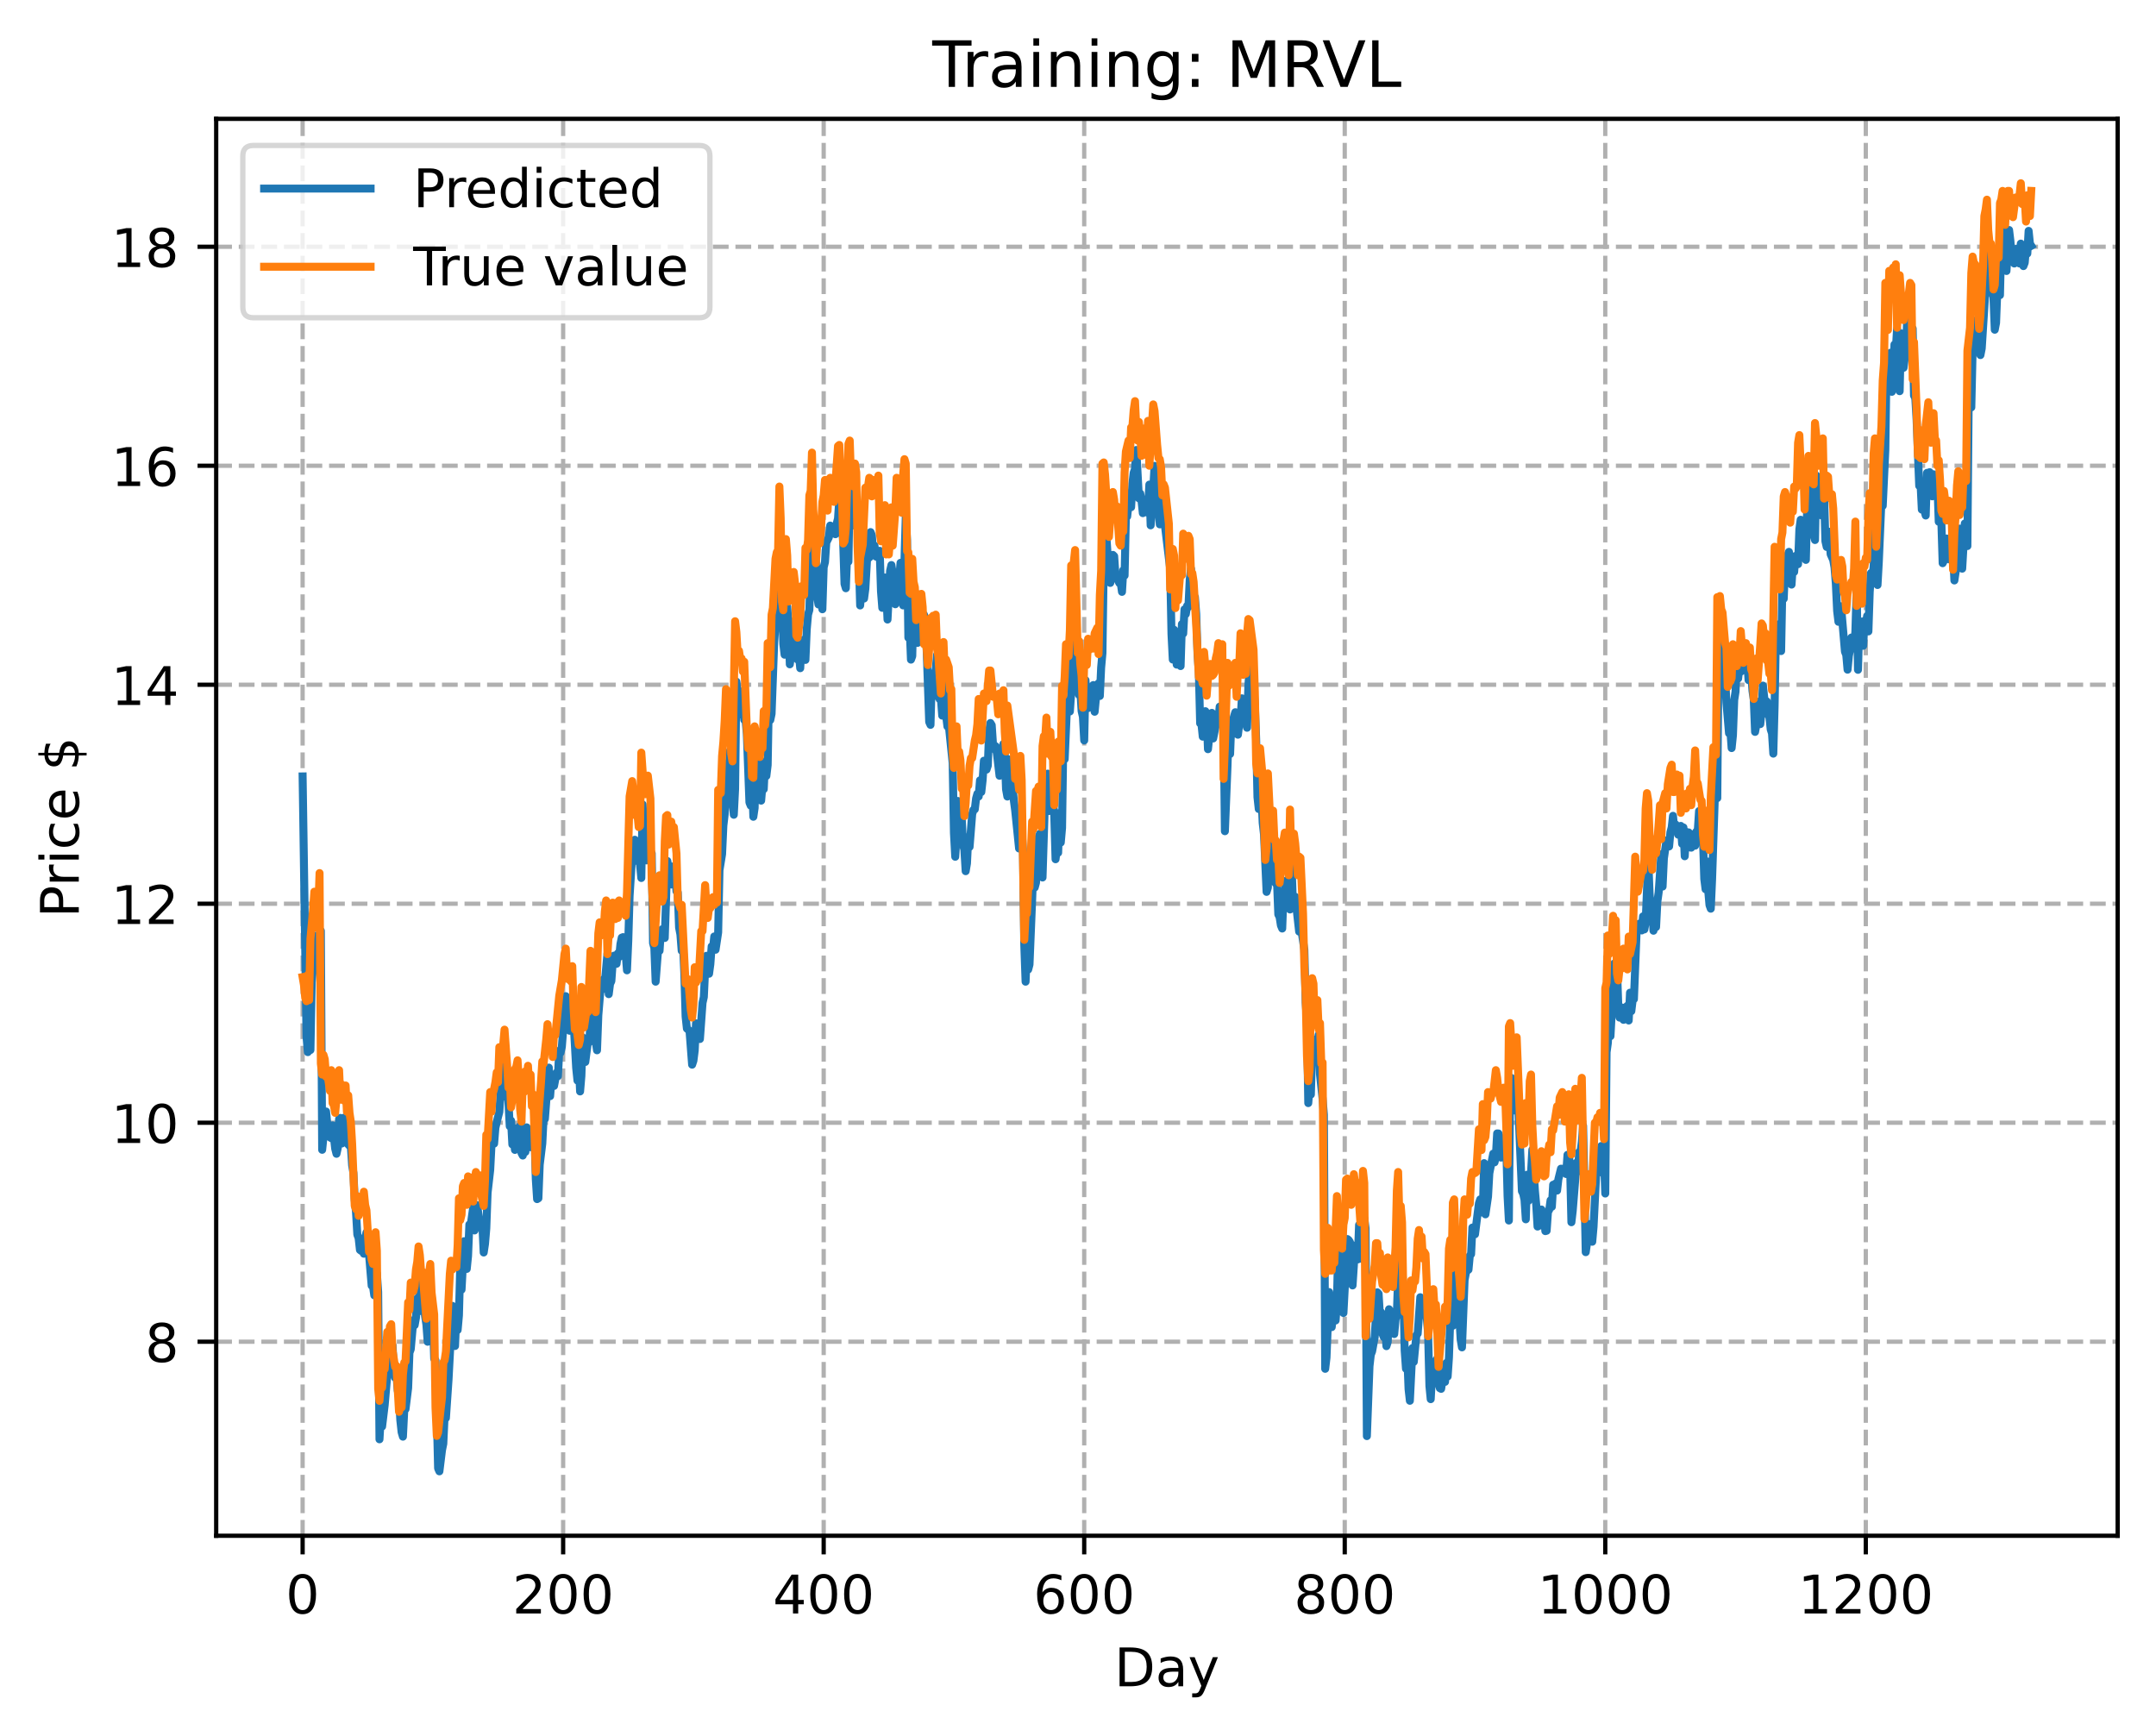 <?xml version="1.0" encoding="utf-8" standalone="no"?>
<!DOCTYPE svg PUBLIC "-//W3C//DTD SVG 1.1//EN"
  "http://www.w3.org/Graphics/SVG/1.1/DTD/svg11.dtd">
<!-- Created with matplotlib (https://matplotlib.org/) -->
<svg height="325.986pt" version="1.1" viewBox="0 0 404.923 325.986" width="404.923pt" xmlns="http://www.w3.org/2000/svg" xmlns:xlink="http://www.w3.org/1999/xlink">
 <defs>
  <style type="text/css">
*{stroke-linecap:butt;stroke-linejoin:round;}
  </style>
 </defs>
 <g id="figure_1">
  <g id="patch_1">
   <path d="M 0 325.986 
L 404.923 325.986 
L 404.923 0 
L 0 0 
z
" style="fill:#ffffff;"/>
  </g>
  <g id="axes_1">
   <g id="patch_2">
    <path d="M 40.603 288.43 
L 397.723 288.43 
L 397.723 22.318 
L 40.603 22.318 
z
" style="fill:#ffffff;"/>
   </g>
   <g id="matplotlib.axis_1">
    <g id="xtick_1">
     <g id="line2d_1">
      <path clip-path="url(#p2295bd149a)" d="M 56.836 288.43 
L 56.836 22.318 
" style="fill:none;stroke:#b0b0b0;stroke-dasharray:2.96,1.28;stroke-dashoffset:0;stroke-width:0.8;"/>
     </g>
     <g id="line2d_2">
      <defs>
       <path d="M 0 0 
L 0 3.5 
" id="m3b265b7037" style="stroke:#000000;stroke-width:0.8;"/>
      </defs>
      <g>
       <use style="stroke:#000000;stroke-width:0.8;" x="56.836" xlink:href="#m3b265b7037" y="288.43"/>
      </g>
     </g>
     <g id="text_1">
      <!-- 0 -->
      <defs>
       <path d="M 31.781 66.406 
Q 24.172 66.406 20.328 58.906 
Q 16.5 51.422 16.5 36.375 
Q 16.5 21.391 20.328 13.891 
Q 24.172 6.391 31.781 6.391 
Q 39.453 6.391 43.281 13.891 
Q 47.125 21.391 47.125 36.375 
Q 47.125 51.422 43.281 58.906 
Q 39.453 66.406 31.781 66.406 
z
M 31.781 74.219 
Q 44.047 74.219 50.516 64.516 
Q 56.984 54.828 56.984 36.375 
Q 56.984 17.969 50.516 8.266 
Q 44.047 -1.422 31.781 -1.422 
Q 19.531 -1.422 13.062 8.266 
Q 6.594 17.969 6.594 36.375 
Q 6.594 54.828 13.062 64.516 
Q 19.531 74.219 31.781 74.219 
z
" id="DejaVuSans-48"/>
      </defs>
      <g transform="translate(53.655 303.029)scale(0.1 -0.1)">
       <use xlink:href="#DejaVuSans-48"/>
      </g>
     </g>
    </g>
    <g id="xtick_2">
     <g id="line2d_3">
      <path clip-path="url(#p2295bd149a)" d="M 105.766 288.43 
L 105.766 22.318 
" style="fill:none;stroke:#b0b0b0;stroke-dasharray:2.96,1.28;stroke-dashoffset:0;stroke-width:0.8;"/>
     </g>
     <g id="line2d_4">
      <g>
       <use style="stroke:#000000;stroke-width:0.8;" x="105.766" xlink:href="#m3b265b7037" y="288.43"/>
      </g>
     </g>
     <g id="text_2">
      <!-- 200 -->
      <defs>
       <path d="M 19.188 8.297 
L 53.609 8.297 
L 53.609 0 
L 7.328 0 
L 7.328 8.297 
Q 12.938 14.109 22.625 23.891 
Q 32.328 33.688 34.812 36.531 
Q 39.547 41.844 41.422 45.531 
Q 43.312 49.219 43.312 52.781 
Q 43.312 58.594 39.234 62.25 
Q 35.156 65.922 28.609 65.922 
Q 23.969 65.922 18.812 64.312 
Q 13.672 62.703 7.812 59.422 
L 7.812 69.391 
Q 13.766 71.781 18.938 73 
Q 24.125 74.219 28.422 74.219 
Q 39.75 74.219 46.484 68.547 
Q 53.219 62.891 53.219 53.422 
Q 53.219 48.922 51.531 44.891 
Q 49.859 40.875 45.406 35.406 
Q 44.188 33.984 37.641 27.219 
Q 31.109 20.453 19.188 8.297 
z
" id="DejaVuSans-50"/>
      </defs>
      <g transform="translate(96.223 303.029)scale(0.1 -0.1)">
       <use xlink:href="#DejaVuSans-50"/>
       <use x="63.623" xlink:href="#DejaVuSans-48"/>
       <use x="127.246" xlink:href="#DejaVuSans-48"/>
      </g>
     </g>
    </g>
    <g id="xtick_3">
     <g id="line2d_5">
      <path clip-path="url(#p2295bd149a)" d="M 154.697 288.43 
L 154.697 22.318 
" style="fill:none;stroke:#b0b0b0;stroke-dasharray:2.96,1.28;stroke-dashoffset:0;stroke-width:0.8;"/>
     </g>
     <g id="line2d_6">
      <g>
       <use style="stroke:#000000;stroke-width:0.8;" x="154.697" xlink:href="#m3b265b7037" y="288.43"/>
      </g>
     </g>
     <g id="text_3">
      <!-- 400 -->
      <defs>
       <path d="M 37.797 64.312 
L 12.891 25.391 
L 37.797 25.391 
z
M 35.203 72.906 
L 47.609 72.906 
L 47.609 25.391 
L 58.016 25.391 
L 58.016 17.188 
L 47.609 17.188 
L 47.609 0 
L 37.797 0 
L 37.797 17.188 
L 4.891 17.188 
L 4.891 26.703 
z
" id="DejaVuSans-52"/>
      </defs>
      <g transform="translate(145.153 303.029)scale(0.1 -0.1)">
       <use xlink:href="#DejaVuSans-52"/>
       <use x="63.623" xlink:href="#DejaVuSans-48"/>
       <use x="127.246" xlink:href="#DejaVuSans-48"/>
      </g>
     </g>
    </g>
    <g id="xtick_4">
     <g id="line2d_7">
      <path clip-path="url(#p2295bd149a)" d="M 203.628 288.43 
L 203.628 22.318 
" style="fill:none;stroke:#b0b0b0;stroke-dasharray:2.96,1.28;stroke-dashoffset:0;stroke-width:0.8;"/>
     </g>
     <g id="line2d_8">
      <g>
       <use style="stroke:#000000;stroke-width:0.8;" x="203.628" xlink:href="#m3b265b7037" y="288.43"/>
      </g>
     </g>
     <g id="text_4">
      <!-- 600 -->
      <defs>
       <path d="M 33.016 40.375 
Q 26.375 40.375 22.484 35.828 
Q 18.609 31.297 18.609 23.391 
Q 18.609 15.531 22.484 10.953 
Q 26.375 6.391 33.016 6.391 
Q 39.656 6.391 43.531 10.953 
Q 47.406 15.531 47.406 23.391 
Q 47.406 31.297 43.531 35.828 
Q 39.656 40.375 33.016 40.375 
z
M 52.594 71.297 
L 52.594 62.312 
Q 48.875 64.062 45.094 64.984 
Q 41.312 65.922 37.594 65.922 
Q 27.828 65.922 22.672 59.328 
Q 17.531 52.734 16.797 39.406 
Q 19.672 43.656 24.016 45.922 
Q 28.375 48.188 33.594 48.188 
Q 44.578 48.188 50.953 41.516 
Q 57.328 34.859 57.328 23.391 
Q 57.328 12.156 50.688 5.359 
Q 44.047 -1.422 33.016 -1.422 
Q 20.359 -1.422 13.672 8.266 
Q 6.984 17.969 6.984 36.375 
Q 6.984 53.656 15.188 63.938 
Q 23.391 74.219 37.203 74.219 
Q 40.922 74.219 44.703 73.484 
Q 48.484 72.75 52.594 71.297 
z
" id="DejaVuSans-54"/>
      </defs>
      <g transform="translate(194.084 303.029)scale(0.1 -0.1)">
       <use xlink:href="#DejaVuSans-54"/>
       <use x="63.623" xlink:href="#DejaVuSans-48"/>
       <use x="127.246" xlink:href="#DejaVuSans-48"/>
      </g>
     </g>
    </g>
    <g id="xtick_5">
     <g id="line2d_9">
      <path clip-path="url(#p2295bd149a)" d="M 252.558 288.43 
L 252.558 22.318 
" style="fill:none;stroke:#b0b0b0;stroke-dasharray:2.96,1.28;stroke-dashoffset:0;stroke-width:0.8;"/>
     </g>
     <g id="line2d_10">
      <g>
       <use style="stroke:#000000;stroke-width:0.8;" x="252.558" xlink:href="#m3b265b7037" y="288.43"/>
      </g>
     </g>
     <g id="text_5">
      <!-- 800 -->
      <defs>
       <path d="M 31.781 34.625 
Q 24.75 34.625 20.719 30.859 
Q 16.703 27.094 16.703 20.516 
Q 16.703 13.922 20.719 10.156 
Q 24.75 6.391 31.781 6.391 
Q 38.812 6.391 42.859 10.172 
Q 46.922 13.969 46.922 20.516 
Q 46.922 27.094 42.891 30.859 
Q 38.875 34.625 31.781 34.625 
z
M 21.922 38.812 
Q 15.578 40.375 12.031 44.719 
Q 8.5 49.078 8.5 55.328 
Q 8.5 64.062 14.719 69.141 
Q 20.953 74.219 31.781 74.219 
Q 42.672 74.219 48.875 69.141 
Q 55.078 64.062 55.078 55.328 
Q 55.078 49.078 51.531 44.719 
Q 48 40.375 41.703 38.812 
Q 48.828 37.156 52.797 32.312 
Q 56.781 27.484 56.781 20.516 
Q 56.781 9.906 50.312 4.234 
Q 43.844 -1.422 31.781 -1.422 
Q 19.734 -1.422 13.25 4.234 
Q 6.781 9.906 6.781 20.516 
Q 6.781 27.484 10.781 32.312 
Q 14.797 37.156 21.922 38.812 
z
M 18.312 54.391 
Q 18.312 48.734 21.844 45.562 
Q 25.391 42.391 31.781 42.391 
Q 38.141 42.391 41.719 45.562 
Q 45.312 48.734 45.312 54.391 
Q 45.312 60.062 41.719 63.234 
Q 38.141 66.406 31.781 66.406 
Q 25.391 66.406 21.844 63.234 
Q 18.312 60.062 18.312 54.391 
z
" id="DejaVuSans-56"/>
      </defs>
      <g transform="translate(243.015 303.029)scale(0.1 -0.1)">
       <use xlink:href="#DejaVuSans-56"/>
       <use x="63.623" xlink:href="#DejaVuSans-48"/>
       <use x="127.246" xlink:href="#DejaVuSans-48"/>
      </g>
     </g>
    </g>
    <g id="xtick_6">
     <g id="line2d_11">
      <path clip-path="url(#p2295bd149a)" d="M 301.489 288.43 
L 301.489 22.318 
" style="fill:none;stroke:#b0b0b0;stroke-dasharray:2.96,1.28;stroke-dashoffset:0;stroke-width:0.8;"/>
     </g>
     <g id="line2d_12">
      <g>
       <use style="stroke:#000000;stroke-width:0.8;" x="301.489" xlink:href="#m3b265b7037" y="288.43"/>
      </g>
     </g>
     <g id="text_6">
      <!-- 1000 -->
      <defs>
       <path d="M 12.406 8.297 
L 28.516 8.297 
L 28.516 63.922 
L 10.984 60.406 
L 10.984 69.391 
L 28.422 72.906 
L 38.281 72.906 
L 38.281 8.297 
L 54.391 8.297 
L 54.391 0 
L 12.406 0 
z
" id="DejaVuSans-49"/>
      </defs>
      <g transform="translate(288.764 303.029)scale(0.1 -0.1)">
       <use xlink:href="#DejaVuSans-49"/>
       <use x="63.623" xlink:href="#DejaVuSans-48"/>
       <use x="127.246" xlink:href="#DejaVuSans-48"/>
       <use x="190.869" xlink:href="#DejaVuSans-48"/>
      </g>
     </g>
    </g>
    <g id="xtick_7">
     <g id="line2d_13">
      <path clip-path="url(#p2295bd149a)" d="M 350.419 288.43 
L 350.419 22.318 
" style="fill:none;stroke:#b0b0b0;stroke-dasharray:2.96,1.28;stroke-dashoffset:0;stroke-width:0.8;"/>
     </g>
     <g id="line2d_14">
      <g>
       <use style="stroke:#000000;stroke-width:0.8;" x="350.419" xlink:href="#m3b265b7037" y="288.43"/>
      </g>
     </g>
     <g id="text_7">
      <!-- 1200 -->
      <g transform="translate(337.694 303.029)scale(0.1 -0.1)">
       <use xlink:href="#DejaVuSans-49"/>
       <use x="63.623" xlink:href="#DejaVuSans-50"/>
       <use x="127.246" xlink:href="#DejaVuSans-48"/>
       <use x="190.869" xlink:href="#DejaVuSans-48"/>
      </g>
     </g>
    </g>
    <g id="text_8">
     <!-- Day -->
     <defs>
      <path d="M 19.672 64.797 
L 19.672 8.109 
L 31.594 8.109 
Q 46.688 8.109 53.688 14.938 
Q 60.688 21.781 60.688 36.531 
Q 60.688 51.172 53.688 57.984 
Q 46.688 64.797 31.594 64.797 
z
M 9.812 72.906 
L 30.078 72.906 
Q 51.266 72.906 61.172 64.094 
Q 71.094 55.281 71.094 36.531 
Q 71.094 17.672 61.125 8.828 
Q 51.172 0 30.078 0 
L 9.812 0 
z
" id="DejaVuSans-68"/>
      <path d="M 34.281 27.484 
Q 23.391 27.484 19.188 25 
Q 14.984 22.516 14.984 16.5 
Q 14.984 11.719 18.141 8.906 
Q 21.297 6.109 26.703 6.109 
Q 34.188 6.109 38.703 11.406 
Q 43.219 16.703 43.219 25.484 
L 43.219 27.484 
z
M 52.203 31.203 
L 52.203 0 
L 43.219 0 
L 43.219 8.297 
Q 40.141 3.328 35.547 0.953 
Q 30.953 -1.422 24.312 -1.422 
Q 15.922 -1.422 10.953 3.297 
Q 6 8.016 6 15.922 
Q 6 25.141 12.172 29.828 
Q 18.359 34.516 30.609 34.516 
L 43.219 34.516 
L 43.219 35.406 
Q 43.219 41.609 39.141 45 
Q 35.062 48.391 27.688 48.391 
Q 23 48.391 18.547 47.266 
Q 14.109 46.141 10.016 43.891 
L 10.016 52.203 
Q 14.938 54.109 19.578 55.047 
Q 24.219 56 28.609 56 
Q 40.484 56 46.344 49.844 
Q 52.203 43.703 52.203 31.203 
z
" id="DejaVuSans-97"/>
      <path d="M 32.172 -5.078 
Q 28.375 -14.844 24.75 -17.812 
Q 21.141 -20.797 15.094 -20.797 
L 7.906 -20.797 
L 7.906 -13.281 
L 13.188 -13.281 
Q 16.891 -13.281 18.938 -11.516 
Q 21 -9.766 23.484 -3.219 
L 25.094 0.875 
L 2.984 54.688 
L 12.5 54.688 
L 29.594 11.922 
L 46.688 54.688 
L 56.203 54.688 
z
" id="DejaVuSans-121"/>
     </defs>
     <g transform="translate(209.29 316.707)scale(0.1 -0.1)">
      <use xlink:href="#DejaVuSans-68"/>
      <use x="77.002" xlink:href="#DejaVuSans-97"/>
      <use x="138.281" xlink:href="#DejaVuSans-121"/>
     </g>
    </g>
   </g>
   <g id="matplotlib.axis_2">
    <g id="ytick_1">
     <g id="line2d_15">
      <path clip-path="url(#p2295bd149a)" d="M 40.603 251.992 
L 397.723 251.992 
" style="fill:none;stroke:#b0b0b0;stroke-dasharray:2.96,1.28;stroke-dashoffset:0;stroke-width:0.8;"/>
     </g>
     <g id="line2d_16">
      <defs>
       <path d="M 0 0 
L -3.5 0 
" id="mde2ce8c4b2" style="stroke:#000000;stroke-width:0.8;"/>
      </defs>
      <g>
       <use style="stroke:#000000;stroke-width:0.8;" x="40.603" xlink:href="#mde2ce8c4b2" y="251.992"/>
      </g>
     </g>
     <g id="text_9">
      <!-- 8 -->
      <g transform="translate(27.241 255.791)scale(0.1 -0.1)">
       <use xlink:href="#DejaVuSans-56"/>
      </g>
     </g>
    </g>
    <g id="ytick_2">
     <g id="line2d_17">
      <path clip-path="url(#p2295bd149a)" d="M 40.603 210.862 
L 397.723 210.862 
" style="fill:none;stroke:#b0b0b0;stroke-dasharray:2.96,1.28;stroke-dashoffset:0;stroke-width:0.8;"/>
     </g>
     <g id="line2d_18">
      <g>
       <use style="stroke:#000000;stroke-width:0.8;" x="40.603" xlink:href="#mde2ce8c4b2" y="210.862"/>
      </g>
     </g>
     <g id="text_10">
      <!-- 10 -->
      <g transform="translate(20.878 214.661)scale(0.1 -0.1)">
       <use xlink:href="#DejaVuSans-49"/>
       <use x="63.623" xlink:href="#DejaVuSans-48"/>
      </g>
     </g>
    </g>
    <g id="ytick_3">
     <g id="line2d_19">
      <path clip-path="url(#p2295bd149a)" d="M 40.603 169.732 
L 397.723 169.732 
" style="fill:none;stroke:#b0b0b0;stroke-dasharray:2.96,1.28;stroke-dashoffset:0;stroke-width:0.8;"/>
     </g>
     <g id="line2d_20">
      <g>
       <use style="stroke:#000000;stroke-width:0.8;" x="40.603" xlink:href="#mde2ce8c4b2" y="169.732"/>
      </g>
     </g>
     <g id="text_11">
      <!-- 12 -->
      <g transform="translate(20.878 173.531)scale(0.1 -0.1)">
       <use xlink:href="#DejaVuSans-49"/>
       <use x="63.623" xlink:href="#DejaVuSans-50"/>
      </g>
     </g>
    </g>
    <g id="ytick_4">
     <g id="line2d_21">
      <path clip-path="url(#p2295bd149a)" d="M 40.603 128.602 
L 397.723 128.602 
" style="fill:none;stroke:#b0b0b0;stroke-dasharray:2.96,1.28;stroke-dashoffset:0;stroke-width:0.8;"/>
     </g>
     <g id="line2d_22">
      <g>
       <use style="stroke:#000000;stroke-width:0.8;" x="40.603" xlink:href="#mde2ce8c4b2" y="128.602"/>
      </g>
     </g>
     <g id="text_12">
      <!-- 14 -->
      <g transform="translate(20.878 132.401)scale(0.1 -0.1)">
       <use xlink:href="#DejaVuSans-49"/>
       <use x="63.623" xlink:href="#DejaVuSans-52"/>
      </g>
     </g>
    </g>
    <g id="ytick_5">
     <g id="line2d_23">
      <path clip-path="url(#p2295bd149a)" d="M 40.603 87.472 
L 397.723 87.472 
" style="fill:none;stroke:#b0b0b0;stroke-dasharray:2.96,1.28;stroke-dashoffset:0;stroke-width:0.8;"/>
     </g>
     <g id="line2d_24">
      <g>
       <use style="stroke:#000000;stroke-width:0.8;" x="40.603" xlink:href="#mde2ce8c4b2" y="87.472"/>
      </g>
     </g>
     <g id="text_13">
      <!-- 16 -->
      <g transform="translate(20.878 91.271)scale(0.1 -0.1)">
       <use xlink:href="#DejaVuSans-49"/>
       <use x="63.623" xlink:href="#DejaVuSans-54"/>
      </g>
     </g>
    </g>
    <g id="ytick_6">
     <g id="line2d_25">
      <path clip-path="url(#p2295bd149a)" d="M 40.603 46.342 
L 397.723 46.342 
" style="fill:none;stroke:#b0b0b0;stroke-dasharray:2.96,1.28;stroke-dashoffset:0;stroke-width:0.8;"/>
     </g>
     <g id="line2d_26">
      <g>
       <use style="stroke:#000000;stroke-width:0.8;" x="40.603" xlink:href="#mde2ce8c4b2" y="46.342"/>
      </g>
     </g>
     <g id="text_14">
      <!-- 18 -->
      <g transform="translate(20.878 50.141)scale(0.1 -0.1)">
       <use xlink:href="#DejaVuSans-49"/>
       <use x="63.623" xlink:href="#DejaVuSans-56"/>
      </g>
     </g>
    </g>
    <g id="text_15">
     <!-- Price $ -->
     <defs>
      <path d="M 19.672 64.797 
L 19.672 37.406 
L 32.078 37.406 
Q 38.969 37.406 42.719 40.969 
Q 46.484 44.531 46.484 51.125 
Q 46.484 57.672 42.719 61.234 
Q 38.969 64.797 32.078 64.797 
z
M 9.812 72.906 
L 32.078 72.906 
Q 44.344 72.906 50.609 67.359 
Q 56.891 61.812 56.891 51.125 
Q 56.891 40.328 50.609 34.812 
Q 44.344 29.297 32.078 29.297 
L 19.672 29.297 
L 19.672 0 
L 9.812 0 
z
" id="DejaVuSans-80"/>
      <path d="M 41.109 46.297 
Q 39.594 47.172 37.812 47.578 
Q 36.031 48 33.891 48 
Q 26.266 48 22.188 43.047 
Q 18.109 38.094 18.109 28.812 
L 18.109 0 
L 9.078 0 
L 9.078 54.688 
L 18.109 54.688 
L 18.109 46.188 
Q 20.953 51.172 25.484 53.578 
Q 30.031 56 36.531 56 
Q 37.453 56 38.578 55.875 
Q 39.703 55.766 41.062 55.516 
z
" id="DejaVuSans-114"/>
      <path d="M 9.422 54.688 
L 18.406 54.688 
L 18.406 0 
L 9.422 0 
z
M 9.422 75.984 
L 18.406 75.984 
L 18.406 64.594 
L 9.422 64.594 
z
" id="DejaVuSans-105"/>
      <path d="M 48.781 52.594 
L 48.781 44.188 
Q 44.969 46.297 41.141 47.344 
Q 37.312 48.391 33.406 48.391 
Q 24.656 48.391 19.812 42.844 
Q 14.984 37.312 14.984 27.297 
Q 14.984 17.281 19.812 11.734 
Q 24.656 6.203 33.406 6.203 
Q 37.312 6.203 41.141 7.25 
Q 44.969 8.297 48.781 10.406 
L 48.781 2.094 
Q 45.016 0.344 40.984 -0.531 
Q 36.969 -1.422 32.422 -1.422 
Q 20.062 -1.422 12.781 6.344 
Q 5.516 14.109 5.516 27.297 
Q 5.516 40.672 12.859 48.328 
Q 20.219 56 33.016 56 
Q 37.156 56 41.109 55.141 
Q 45.062 54.297 48.781 52.594 
z
" id="DejaVuSans-99"/>
      <path d="M 56.203 29.594 
L 56.203 25.203 
L 14.891 25.203 
Q 15.484 15.922 20.484 11.062 
Q 25.484 6.203 34.422 6.203 
Q 39.594 6.203 44.453 7.469 
Q 49.312 8.734 54.109 11.281 
L 54.109 2.781 
Q 49.266 0.734 44.188 -0.344 
Q 39.109 -1.422 33.891 -1.422 
Q 20.797 -1.422 13.156 6.188 
Q 5.516 13.812 5.516 26.812 
Q 5.516 40.234 12.766 48.109 
Q 20.016 56 32.328 56 
Q 43.359 56 49.781 48.891 
Q 56.203 41.797 56.203 29.594 
z
M 47.219 32.234 
Q 47.125 39.594 43.094 43.984 
Q 39.062 48.391 32.422 48.391 
Q 24.906 48.391 20.391 44.141 
Q 15.875 39.891 15.188 32.172 
z
" id="DejaVuSans-101"/>
      <path id="DejaVuSans-32"/>
      <path d="M 33.797 -14.703 
L 28.906 -14.703 
L 28.859 0 
Q 23.734 0.094 18.609 1.188 
Q 13.484 2.297 8.297 4.5 
L 8.297 13.281 
Q 13.281 10.156 18.375 8.562 
Q 23.484 6.984 28.906 6.938 
L 28.906 29.203 
Q 18.109 30.953 13.203 35.156 
Q 8.297 39.359 8.297 46.688 
Q 8.297 54.641 13.625 59.219 
Q 18.953 63.812 28.906 64.5 
L 28.906 75.984 
L 33.797 75.984 
L 33.797 64.656 
Q 38.328 64.453 42.578 63.688 
Q 46.828 62.938 50.875 61.625 
L 50.875 53.078 
Q 46.828 55.125 42.547 56.25 
Q 38.281 57.375 33.797 57.562 
L 33.797 36.719 
Q 44.875 35.016 50.094 30.609 
Q 55.328 26.219 55.328 18.609 
Q 55.328 10.359 49.781 5.594 
Q 44.234 0.828 33.797 0.094 
z
M 28.906 37.594 
L 28.906 57.625 
Q 23.25 56.984 20.266 54.391 
Q 17.281 51.812 17.281 47.516 
Q 17.281 43.312 20.031 40.969 
Q 22.797 38.625 28.906 37.594 
z
M 33.797 28.219 
L 33.797 7.078 
Q 39.984 7.906 43.141 10.594 
Q 46.297 13.281 46.297 17.672 
Q 46.297 21.969 43.281 24.5 
Q 40.281 27.047 33.797 28.219 
z
" id="DejaVuSans-36"/>
     </defs>
     <g transform="translate(14.798 172.342)rotate(-90)scale(0.1 -0.1)">
      <use xlink:href="#DejaVuSans-80"/>
      <use x="58.553" xlink:href="#DejaVuSans-114"/>
      <use x="99.666" xlink:href="#DejaVuSans-105"/>
      <use x="127.449" xlink:href="#DejaVuSans-99"/>
      <use x="182.43" xlink:href="#DejaVuSans-101"/>
      <use x="243.953" xlink:href="#DejaVuSans-32"/>
      <use x="275.74" xlink:href="#DejaVuSans-36"/>
     </g>
    </g>
   </g>
   <g id="line2d_27">
    <path clip-path="url(#p2295bd149a)" d="M 56.836 145.823 
L 57.57 194.732 
L 57.814 197.602 
L 58.059 194.692 
L 58.304 197.209 
L 58.548 184.544 
L 59.038 178.799 
L 59.282 175.739 
L 59.772 180.36 
L 60.016 180.71 
L 60.261 174.83 
L 60.506 215.947 
L 61.24 208.755 
L 61.484 211.286 
L 61.729 211.952 
L 61.974 213.605 
L 62.218 213.761 
L 62.463 211.359 
L 62.952 215.737 
L 63.197 216.698 
L 63.441 215.585 
L 63.686 210.161 
L 63.931 209.957 
L 64.175 214.768 
L 64.42 212.909 
L 64.665 209.895 
L 64.909 214.075 
L 65.154 214.678 
L 65.643 215.202 
L 65.888 215.134 
L 66.133 218.875 
L 66.377 220.299 
L 66.622 225.317 
L 66.867 227.749 
L 67.111 231.873 
L 67.356 232.54 
L 67.601 234.752 
L 67.845 234.936 
L 68.09 234.075 
L 68.335 235.462 
L 68.579 232.573 
L 68.824 231.476 
L 69.069 232.747 
L 69.802 241.461 
L 70.047 241.53 
L 70.292 243.276 
L 70.536 240.591 
L 70.781 239.159 
L 71.026 242.668 
L 71.27 270.319 
L 71.515 266.154 
L 71.76 267.926 
L 72.249 263.876 
L 72.983 255.441 
L 73.228 257.052 
L 73.472 255.323 
L 73.717 252.678 
L 73.962 256.761 
L 74.206 258.758 
L 74.451 257.979 
L 74.696 261.145 
L 74.94 262.34 
L 75.185 266.744 
L 75.429 268.988 
L 75.674 269.823 
L 75.919 264.923 
L 76.163 264.653 
L 76.653 260.708 
L 76.897 254.067 
L 77.142 253.408 
L 77.631 247.935 
L 77.876 248.884 
L 78.121 247.511 
L 78.365 243.828 
L 78.61 246.318 
L 78.855 242.091 
L 79.099 240.459 
L 79.833 247.137 
L 80.078 248.748 
L 80.323 251.996 
L 80.567 251.185 
L 80.812 244.924 
L 81.056 243.674 
L 81.301 247.318 
L 81.546 255.184 
L 81.79 255.483 
L 82.28 275.774 
L 82.524 276.334 
L 83.014 272.348 
L 83.258 271.154 
L 83.503 265.867 
L 83.748 266.332 
L 84.237 259.138 
L 84.971 245.258 
L 85.46 252.796 
L 85.705 247.063 
L 85.95 249.794 
L 86.194 247.039 
L 86.439 237.802 
L 86.684 242.215 
L 87.173 233.113 
L 87.417 233.66 
L 87.662 238.317 
L 87.907 235.88 
L 88.151 229.982 
L 88.396 230.151 
L 88.885 226.679 
L 89.13 231.092 
L 89.619 226.349 
L 90.109 229.959 
L 90.353 230.662 
L 90.598 230.198 
L 90.843 235.237 
L 91.087 233.635 
L 91.332 230.708 
L 91.577 224.006 
L 92.066 219.721 
L 92.311 214.915 
L 92.555 214 
L 92.8 214.788 
L 93.044 211.806 
L 93.534 209.767 
L 93.778 208.843 
L 94.268 201.564 
L 94.512 205.956 
L 94.757 204.182 
L 95.002 199.304 
L 95.491 207 
L 95.736 211.523 
L 95.98 210.465 
L 96.225 214.94 
L 96.47 213.628 
L 96.714 215.971 
L 96.959 211.936 
L 97.448 213.101 
L 97.693 211.438 
L 97.938 216.551 
L 98.182 217.024 
L 98.427 214.329 
L 98.672 216.346 
L 98.916 211.728 
L 99.161 214.407 
L 99.405 213.262 
L 99.65 215.464 
L 99.895 214.12 
L 100.139 215.344 
L 100.384 212.836 
L 100.629 221.458 
L 100.873 225.208 
L 101.118 225.056 
L 101.363 218.757 
L 101.852 214.746 
L 102.097 209.856 
L 102.341 210.134 
L 103.075 200.513 
L 103.32 205.871 
L 103.565 202.673 
L 103.809 203.157 
L 104.054 203.952 
L 104.543 201.446 
L 104.788 202.119 
L 105.032 197.33 
L 105.277 197.7 
L 105.522 196.595 
L 106.256 187.094 
L 106.745 189.543 
L 106.99 193.59 
L 107.234 188.313 
L 107.724 191.874 
L 108.213 200.588 
L 108.458 202.949 
L 108.702 199.458 
L 108.947 204.986 
L 109.192 202.082 
L 109.436 194.843 
L 109.681 196.302 
L 109.926 199.45 
L 110.415 195.656 
L 110.66 195.745 
L 111.149 188.584 
L 111.638 195.481 
L 111.883 195.579 
L 112.127 197.258 
L 112.372 190.684 
L 112.861 184.768 
L 113.106 185.849 
L 113.351 183.927 
L 113.595 184.485 
L 114.085 179.118 
L 114.329 186.714 
L 114.574 184.778 
L 114.819 184.278 
L 115.063 180.893 
L 115.308 179.488 
L 115.553 179.707 
L 115.797 181.014 
L 116.042 179.058 
L 116.287 179.725 
L 116.531 177.279 
L 116.776 176.103 
L 117.02 176.004 
L 117.265 176.163 
L 117.754 182.242 
L 117.999 176.67 
L 118.244 168.259 
L 118.733 160.618 
L 119.222 157.717 
L 119.467 160.891 
L 119.712 161.729 
L 119.956 159.769 
L 120.446 164.898 
L 120.69 151.087 
L 120.935 155.996 
L 121.18 156.419 
L 121.424 161.593 
L 121.914 155.032 
L 122.158 159.789 
L 122.403 160.289 
L 122.648 177.141 
L 122.892 178.024 
L 123.137 184.372 
L 123.626 177.968 
L 123.871 178.576 
L 124.115 174.854 
L 124.36 174.53 
L 124.605 175.77 
L 124.849 176.163 
L 125.339 161.707 
L 125.583 163.198 
L 125.828 166.054 
L 126.073 166.12 
L 126.317 162.733 
L 126.562 164.433 
L 126.807 163.901 
L 127.051 167.407 
L 127.296 167.631 
L 127.541 174.23 
L 127.785 175.469 
L 128.03 178.564 
L 128.275 177.552 
L 128.519 182.677 
L 128.764 190.909 
L 129.008 193.179 
L 129.498 193.596 
L 129.987 199.96 
L 130.232 199.216 
L 130.476 197.299 
L 130.721 192.192 
L 130.966 194.674 
L 131.21 194.286 
L 131.455 195.138 
L 131.944 188.352 
L 132.189 187.252 
L 132.434 182.057 
L 132.678 179.512 
L 132.923 179.632 
L 133.168 182.884 
L 133.412 181.092 
L 133.657 177.745 
L 133.902 178.303 
L 134.146 175.882 
L 134.391 178.373 
L 134.88 175.121 
L 135.125 163.428 
L 135.614 160.427 
L 135.859 155.03 
L 136.103 152.946 
L 136.348 149.64 
L 136.593 143.38 
L 136.837 146.235 
L 137.082 141.045 
L 137.327 141.887 
L 137.571 149.975 
L 137.816 153.021 
L 138.061 148.17 
L 138.305 128.02 
L 138.795 133.304 
L 139.039 130.316 
L 139.284 134.239 
L 139.529 129.781 
L 139.773 135.193 
L 140.018 135.084 
L 140.263 137.814 
L 140.752 150.71 
L 140.996 151.312 
L 141.241 146.161 
L 141.486 153.4 
L 141.73 151.74 
L 141.975 140.718 
L 142.22 141.518 
L 142.464 148.892 
L 142.954 150.37 
L 143.198 147.415 
L 143.443 148.219 
L 143.688 142.995 
L 143.932 145.737 
L 144.177 143.683 
L 144.422 130.213 
L 144.666 135.241 
L 144.911 134.07 
L 145.4 120.714 
L 146.134 110.423 
L 146.379 110.479 
L 146.624 103.846 
L 146.868 110.53 
L 147.113 120.901 
L 147.357 122.963 
L 147.602 121.667 
L 147.847 113.895 
L 148.091 117.515 
L 148.336 124.768 
L 148.581 122.985 
L 148.825 122.303 
L 149.07 123.345 
L 149.315 116.486 
L 149.559 118.327 
L 149.804 123.885 
L 150.049 123.094 
L 150.293 125.496 
L 150.538 120.663 
L 150.783 120.198 
L 151.027 120.174 
L 151.272 123.942 
L 151.517 118.162 
L 151.761 115.423 
L 152.006 114.562 
L 152.251 107.306 
L 152.495 105.105 
L 152.74 99.726 
L 152.984 104.496 
L 153.229 105.414 
L 153.474 111.98 
L 153.718 113.526 
L 153.963 111.963 
L 154.208 112.736 
L 154.452 114.427 
L 154.697 106.548 
L 154.942 105.563 
L 155.186 101.886 
L 155.676 100.909 
L 155.92 98.71 
L 156.165 99.482 
L 156.41 99.758 
L 156.654 99.395 
L 156.899 100.331 
L 157.144 98.312 
L 157.388 97.401 
L 157.633 93.764 
L 157.878 94.521 
L 158.367 102.092 
L 158.612 109.664 
L 158.856 110.479 
L 159.101 104.059 
L 159.345 105.49 
L 159.59 91.221 
L 159.835 92.258 
L 160.079 97.437 
L 160.324 96.704 
L 160.569 98.742 
L 160.813 96.583 
L 161.058 97.206 
L 161.547 113.713 
L 161.792 110.76 
L 162.037 112.015 
L 162.281 112.413 
L 162.526 110.563 
L 163.015 102.053 
L 163.26 104.719 
L 163.505 99.936 
L 163.749 100.548 
L 163.994 103.992 
L 164.239 102.454 
L 164.483 104.499 
L 164.728 104.608 
L 165.217 103.45 
L 165.462 111.08 
L 165.706 114.162 
L 166.196 108.46 
L 166.44 110.904 
L 166.685 116.358 
L 167.174 107.192 
L 167.419 106.123 
L 167.664 107.725 
L 167.908 112.795 
L 168.153 113.485 
L 168.398 108.636 
L 168.642 111.722 
L 169.132 105.702 
L 169.376 106.179 
L 169.621 113.702 
L 170.11 97.162 
L 170.355 101.478 
L 170.6 119.754 
L 170.844 117.695 
L 171.089 123.886 
L 171.333 123.233 
L 171.578 112.308 
L 171.823 116.928 
L 172.067 118.355 
L 172.312 120.749 
L 172.557 115.642 
L 172.801 119.075 
L 173.046 119.452 
L 173.291 118.514 
L 173.535 115.447 
L 173.78 120.581 
L 174.025 121.638 
L 174.514 135.597 
L 174.759 136.139 
L 175.003 127.337 
L 175.248 130.835 
L 175.493 126.496 
L 175.737 125.777 
L 175.982 123.001 
L 176.471 131.31 
L 176.716 131.21 
L 176.96 134.401 
L 177.205 132.893 
L 177.45 127.995 
L 177.694 134.45 
L 177.939 136.437 
L 178.184 136.12 
L 178.918 143.266 
L 179.162 156.436 
L 179.407 160.909 
L 179.652 156.861 
L 179.896 150.428 
L 180.141 155.815 
L 180.386 155.528 
L 180.63 153.87 
L 180.875 158.65 
L 181.12 159.6 
L 181.364 163.618 
L 181.609 162.152 
L 181.854 157.192 
L 182.098 159.063 
L 182.588 152.896 
L 182.832 152.092 
L 183.077 152.003 
L 183.321 149.95 
L 183.566 149.068 
L 183.811 149.586 
L 184.055 146.554 
L 184.3 148.751 
L 184.545 146.568 
L 184.789 142.873 
L 185.034 143.52 
L 185.279 144.541 
L 185.523 143.791 
L 185.768 137.351 
L 186.013 135.788 
L 186.257 136.194 
L 186.502 139.861 
L 186.747 140.704 
L 186.991 140.148 
L 187.236 141.557 
L 187.725 145.699 
L 187.97 141.406 
L 188.215 141.872 
L 188.459 139.714 
L 188.704 141.786 
L 188.948 148.243 
L 189.193 149.6 
L 189.438 142.616 
L 189.682 144.798 
L 189.927 145.016 
L 190.416 150.369 
L 190.661 152.197 
L 191.395 159.357 
L 191.884 155.905 
L 192.129 159.607 
L 192.374 177.537 
L 192.618 184.373 
L 192.863 178.497 
L 193.108 182.093 
L 193.352 181.158 
L 193.842 169.185 
L 194.086 162.677 
L 194.331 166.682 
L 194.575 165.78 
L 194.82 157.924 
L 195.309 156.576 
L 195.799 164.804 
L 196.288 149.202 
L 196.533 151.639 
L 196.777 145.301 
L 197.022 152.316 
L 197.267 151.414 
L 197.511 147.427 
L 198.001 153.044 
L 198.245 161.377 
L 198.49 159.494 
L 198.735 160.155 
L 198.979 152.691 
L 199.224 158.238 
L 199.469 155.48 
L 199.713 138.472 
L 199.958 142.589 
L 200.447 131.537 
L 200.936 133.625 
L 201.181 130.002 
L 201.426 119.726 
L 201.67 121.191 
L 201.915 118.56 
L 202.16 117.979 
L 202.404 126.447 
L 202.649 130.517 
L 202.894 129.566 
L 203.138 133.54 
L 203.383 134.625 
L 203.628 139.058 
L 203.872 127.747 
L 204.117 132.479 
L 204.362 132.987 
L 204.606 129.623 
L 204.851 130.811 
L 205.096 130.135 
L 205.34 128.663 
L 205.585 133.676 
L 206.074 128.608 
L 206.319 128.324 
L 206.563 130.714 
L 206.808 125.384 
L 207.053 122.646 
L 207.297 105.703 
L 207.787 100.712 
L 208.276 107.968 
L 208.521 109.477 
L 209.01 104.217 
L 209.255 104.46 
L 209.499 107.999 
L 209.744 107.958 
L 209.989 109.06 
L 210.233 109.518 
L 210.478 109.442 
L 210.723 111.159 
L 210.967 107.086 
L 211.212 108.092 
L 211.457 97.048 
L 211.701 96.996 
L 212.191 92.59 
L 212.435 95.253 
L 212.68 90.83 
L 212.924 88.784 
L 213.169 88.082 
L 213.414 84.513 
L 213.903 93.595 
L 214.148 92.683 
L 214.392 94.049 
L 214.637 96.374 
L 214.882 94.999 
L 215.126 94.596 
L 215.371 96.244 
L 215.616 95.783 
L 215.86 91.013 
L 216.105 98.666 
L 216.35 95.896 
L 216.839 87.494 
L 217.084 88.443 
L 217.328 90.813 
L 217.818 98.481 
L 218.307 93.983 
L 218.551 97.734 
L 218.796 98.761 
L 219.775 106.849 
L 220.019 119.094 
L 220.264 123.874 
L 220.509 118.277 
L 220.753 119.3 
L 220.998 124.82 
L 221.243 119.886 
L 221.487 121.484 
L 221.732 125.096 
L 221.977 117.216 
L 222.221 118.99 
L 222.466 114.441 
L 222.711 115.333 
L 222.955 113.782 
L 223.2 114.006 
L 223.445 108.883 
L 223.689 106.834 
L 223.934 111.536 
L 224.179 112.087 
L 224.423 112.148 
L 224.668 115.335 
L 224.912 122.852 
L 225.157 126.23 
L 225.402 135.855 
L 225.646 135.954 
L 225.891 138.353 
L 226.136 136.871 
L 226.38 133.574 
L 226.625 134.446 
L 226.87 140.707 
L 227.604 133.887 
L 227.848 138.693 
L 228.338 136.265 
L 228.582 134.335 
L 228.827 135.285 
L 229.072 132.71 
L 229.316 135.785 
L 229.561 135.789 
L 229.806 134.862 
L 230.05 156.112 
L 230.539 143.925 
L 230.784 135.934 
L 231.029 141.605 
L 231.273 135.217 
L 231.518 137.871 
L 231.763 134.535 
L 232.007 133.764 
L 232.252 133.903 
L 232.497 137.988 
L 232.741 136.047 
L 232.986 135.443 
L 233.231 131.152 
L 233.475 134.377 
L 233.965 135.305 
L 234.209 136.681 
L 234.454 128.975 
L 234.699 125.068 
L 235.433 128.77 
L 235.677 132.22 
L 235.922 138.821 
L 236.167 149.72 
L 236.411 151.943 
L 236.9 149.134 
L 237.145 154.538 
L 237.39 156.688 
L 237.879 167.505 
L 238.124 166.698 
L 238.368 154.884 
L 238.858 163.385 
L 239.102 160.526 
L 239.347 159.905 
L 239.592 165.915 
L 239.836 165.5 
L 240.081 171.741 
L 240.326 172.238 
L 240.57 173.807 
L 240.815 174.389 
L 241.06 167.723 
L 241.304 167.69 
L 241.549 165.395 
L 241.794 169.55 
L 242.038 168.659 
L 242.283 170.809 
L 242.527 161.245 
L 242.772 168.166 
L 243.017 168.594 
L 243.261 168.422 
L 243.995 174.966 
L 244.24 171.194 
L 244.485 175.092 
L 244.974 178.379 
L 245.219 188.298 
L 245.463 191.628 
L 245.708 207.175 
L 245.953 204.13 
L 246.197 205.571 
L 246.442 197.072 
L 246.687 195.78 
L 246.931 195.267 
L 247.176 199.292 
L 247.421 195.934 
L 247.665 194.353 
L 247.91 201.779 
L 248.399 206.359 
L 248.644 209.354 
L 248.888 257.081 
L 249.133 254.968 
L 249.622 242.667 
L 249.867 244.45 
L 250.112 249.254 
L 250.601 245.206 
L 250.846 248.001 
L 251.09 244.541 
L 251.335 234.121 
L 251.58 238.789 
L 251.824 238.127 
L 252.069 236.751 
L 252.314 246.599 
L 253.048 232.706 
L 253.292 232.899 
L 253.537 233.282 
L 253.782 234.37 
L 254.026 241.421 
L 254.515 233.93 
L 254.76 235.931 
L 255.005 236.534 
L 255.249 230.058 
L 255.494 235.249 
L 255.739 236.431 
L 255.983 235.676 
L 256.228 228.784 
L 256.473 230.703 
L 256.717 269.717 
L 257.207 256.586 
L 257.451 254.444 
L 257.696 253.806 
L 258.185 251.127 
L 258.675 242.714 
L 258.919 242.984 
L 259.164 247.073 
L 259.409 246.469 
L 259.653 250.521 
L 259.898 251.139 
L 260.143 249.245 
L 260.387 252.825 
L 260.632 252.037 
L 260.876 245.893 
L 261.121 247.942 
L 261.366 246.358 
L 261.61 247.413 
L 261.855 250.548 
L 262.1 247.836 
L 262.344 246.835 
L 262.589 239.66 
L 262.834 235.805 
L 263.078 239.709 
L 263.323 237.863 
L 263.568 242.253 
L 263.812 253.618 
L 264.057 257.063 
L 264.302 254.549 
L 264.546 260.906 
L 264.791 263.084 
L 265.28 253.188 
L 265.525 255.778 
L 266.014 250.743 
L 266.259 250.476 
L 266.748 243.638 
L 266.993 246.587 
L 267.237 244.639 
L 267.482 246.684 
L 267.727 244.85 
L 268.216 250.382 
L 268.461 260.303 
L 268.705 262.781 
L 268.95 258.242 
L 269.195 258.582 
L 269.439 255.686 
L 269.684 257.737 
L 269.929 255.142 
L 270.173 259.759 
L 270.418 260.715 
L 270.663 260.842 
L 270.907 259.28 
L 271.152 258.437 
L 271.397 259.535 
L 271.641 255.987 
L 271.886 258.521 
L 272.131 254.931 
L 272.375 247.638 
L 272.62 243.799 
L 272.864 248.991 
L 273.109 238.303 
L 273.354 239.431 
L 273.598 244.148 
L 273.843 243.362 
L 274.332 251.598 
L 274.577 253.053 
L 275.066 240.395 
L 275.311 239.076 
L 275.556 238.576 
L 275.8 238.466 
L 276.045 235.845 
L 276.29 235.544 
L 276.534 230.552 
L 276.779 231.048 
L 277.024 231.814 
L 277.758 226.007 
L 278.002 225.259 
L 278.247 225.65 
L 278.491 227.734 
L 278.736 218.45 
L 278.981 228.069 
L 279.47 224.729 
L 279.715 220.359 
L 280.449 216.669 
L 280.693 218.302 
L 280.938 217.255 
L 281.183 212.871 
L 281.427 212.883 
L 281.672 213.51 
L 281.917 217.412 
L 282.161 216.898 
L 282.651 215.429 
L 282.895 215.201 
L 283.14 224.637 
L 283.385 229.23 
L 283.629 202.694 
L 283.874 202.456 
L 284.118 208.213 
L 284.363 208.558 
L 284.608 206.287 
L 284.852 207.881 
L 285.097 206.431 
L 285.831 223.713 
L 286.076 224.203 
L 286.32 225.326 
L 286.565 229.002 
L 286.81 220.636 
L 287.054 225.526 
L 287.299 224.885 
L 287.788 215.937 
L 288.278 223.654 
L 288.522 226.294 
L 288.767 230.363 
L 289.012 230.238 
L 289.256 229.939 
L 289.501 227.164 
L 289.746 228.16 
L 289.99 228.657 
L 290.235 231.219 
L 290.479 231.149 
L 290.724 227.615 
L 290.969 227.214 
L 291.213 225.433 
L 291.458 226.648 
L 291.703 222.511 
L 291.947 222.953 
L 292.192 222.256 
L 292.437 223.61 
L 292.681 221.486 
L 293.171 219.494 
L 293.66 219.528 
L 293.905 219.393 
L 294.149 220.497 
L 294.394 216.891 
L 294.639 216.823 
L 294.883 219.115 
L 295.128 229.551 
L 295.373 227.434 
L 296.106 218.354 
L 296.351 220.041 
L 296.596 216.344 
L 296.84 216.388 
L 297.085 214.484 
L 297.33 211.463 
L 297.819 235.171 
L 298.553 230.121 
L 298.798 229.866 
L 299.042 233.215 
L 299.287 230.433 
L 299.776 220.656 
L 300.266 217.012 
L 300.51 217.152 
L 300.755 215.226 
L 301 220.311 
L 301.244 217.327 
L 301.489 224.15 
L 301.734 197.625 
L 301.978 195.85 
L 302.223 189.679 
L 302.467 194.608 
L 303.201 180.94 
L 303.446 183.321 
L 303.691 181.763 
L 303.935 188.924 
L 304.18 191.12 
L 304.425 189.7 
L 304.669 189.237 
L 304.914 191.537 
L 305.403 189.134 
L 305.648 188.891 
L 305.893 191.663 
L 306.137 186.441 
L 306.382 189.912 
L 306.627 187.874 
L 306.871 187.65 
L 307.361 175.246 
L 307.605 174.597 
L 307.85 173.481 
L 308.094 173.67 
L 308.339 174.747 
L 308.584 172.099 
L 308.828 174.557 
L 309.073 173.235 
L 309.562 161.357 
L 309.807 167.76 
L 310.052 171.125 
L 310.296 169.329 
L 310.541 174.802 
L 310.786 170.674 
L 311.03 174.113 
L 311.275 169.342 
L 311.52 167.563 
L 312.009 160.422 
L 312.254 166.509 
L 312.498 161.228 
L 312.988 157.837 
L 313.477 158.972 
L 313.722 156.335 
L 313.966 155.391 
L 314.211 153.222 
L 314.455 155.899 
L 314.7 154.84 
L 314.945 155.185 
L 315.189 156.766 
L 315.434 156.371 
L 315.679 155.118 
L 315.923 158.482 
L 316.168 155.405 
L 316.413 160.815 
L 316.657 156.201 
L 316.902 159.203 
L 317.147 156.338 
L 317.391 159.157 
L 317.636 159.201 
L 317.881 158.256 
L 318.125 156.636 
L 318.37 158.827 
L 318.615 156.163 
L 318.859 156.084 
L 319.104 152.325 
L 319.593 156.081 
L 319.838 157.361 
L 320.082 165.076 
L 320.327 167.014 
L 320.572 161.78 
L 320.816 167.178 
L 321.061 169.984 
L 321.306 170.663 
L 321.55 165.163 
L 322.04 150.41 
L 322.284 149.204 
L 322.529 149.893 
L 322.774 120.996 
L 323.018 124.419 
L 323.263 120.932 
L 323.508 125.78 
L 323.752 125.232 
L 323.997 127.238 
L 324.242 131.941 
L 324.731 137.72 
L 324.976 137.129 
L 325.22 140.498 
L 325.465 138.128 
L 325.71 131.456 
L 325.954 129.905 
L 326.199 124.528 
L 326.443 127.444 
L 326.688 125.339 
L 326.933 126.156 
L 327.177 123.368 
L 327.422 122.961 
L 327.667 125.888 
L 328.156 124.222 
L 328.401 127.741 
L 328.645 126.487 
L 328.89 126.326 
L 329.135 129.734 
L 329.379 131.438 
L 329.624 137.457 
L 329.869 136.129 
L 330.113 131.788 
L 330.358 133.345 
L 330.603 135.997 
L 330.847 133.265 
L 331.092 128.767 
L 331.581 133.091 
L 331.826 131.729 
L 332.07 134.234 
L 332.315 134.665 
L 332.56 137.003 
L 332.804 137.734 
L 333.049 141.543 
L 333.294 132.497 
L 333.538 119.124 
L 334.028 117.261 
L 334.272 120.79 
L 334.517 122.275 
L 334.762 109.419 
L 335.006 112.459 
L 335.251 106.452 
L 335.74 104.267 
L 335.985 103.646 
L 336.23 106.075 
L 336.474 109.796 
L 336.719 106.021 
L 336.964 107.415 
L 337.208 104.418 
L 337.453 105.665 
L 337.698 105.959 
L 337.942 99.418 
L 338.187 97.618 
L 338.676 101.791 
L 338.921 99.572 
L 339.165 105.157 
L 339.41 95.296 
L 339.655 98.392 
L 339.899 91.702 
L 340.144 99.936 
L 340.633 100.405 
L 340.878 101.426 
L 341.123 89.313 
L 341.612 95.179 
L 341.857 96.521 
L 342.101 96.803 
L 342.346 93.658 
L 342.591 93.13 
L 342.835 101.662 
L 343.08 102.725 
L 343.569 99.861 
L 343.814 104.09 
L 344.303 105.184 
L 344.548 106.577 
L 344.792 109.614 
L 345.037 114.746 
L 345.282 116.782 
L 345.526 116.601 
L 345.771 113.856 
L 346.505 122.381 
L 346.75 123.014 
L 346.994 125.773 
L 347.239 123.199 
L 347.484 121.84 
L 347.728 119.736 
L 347.973 120.414 
L 348.218 121.778 
L 348.462 118.619 
L 348.707 110.472 
L 348.952 125.801 
L 349.196 117.254 
L 349.441 116.716 
L 349.686 117.401 
L 349.93 121.289 
L 350.175 116.584 
L 350.419 117.603 
L 350.664 115.687 
L 350.909 118.587 
L 351.153 111.204 
L 351.398 107.615 
L 351.643 108.925 
L 351.887 106.458 
L 352.377 94.888 
L 352.621 109.87 
L 352.866 105.463 
L 353.355 94.006 
L 353.6 95.005 
L 354.089 84.506 
L 354.334 67.147 
L 354.579 69.236 
L 354.823 69.456 
L 355.068 66.247 
L 355.313 73.588 
L 355.557 70.767 
L 355.802 64.71 
L 356.046 65.901 
L 356.291 61.768 
L 356.536 71.914 
L 356.78 73.47 
L 357.025 62.602 
L 357.514 69.072 
L 358.004 65.088 
L 358.248 58.176 
L 358.738 64.468 
L 358.982 64.246 
L 359.227 61.721 
L 359.472 74.278 
L 359.716 74.774 
L 359.961 78.894 
L 360.45 91.25 
L 360.695 90.679 
L 360.94 95.707 
L 361.184 95.026 
L 361.674 96.82 
L 361.918 88.809 
L 362.163 89.861 
L 362.407 88.68 
L 362.897 93.216 
L 363.141 89.08 
L 363.386 89.453 
L 363.631 92.977 
L 363.875 91.191 
L 364.12 97.991 
L 364.365 95.277 
L 364.609 97.943 
L 364.854 105.775 
L 365.099 105.305 
L 365.588 101.137 
L 366.077 105.056 
L 366.322 102.59 
L 366.567 102.469 
L 366.811 103.781 
L 367.056 109.017 
L 367.301 107.388 
L 367.545 101.506 
L 367.79 99.939 
L 368.034 99.279 
L 368.279 106.3 
L 368.524 106.801 
L 369.013 98.313 
L 369.258 102.47 
L 369.502 102.558 
L 369.747 74.572 
L 369.992 74.993 
L 370.236 76.511 
L 370.481 65.762 
L 370.726 60.206 
L 371.215 60.702 
L 371.46 61.72 
L 371.704 63.276 
L 371.949 66.689 
L 372.194 65.437 
L 373.417 46.063 
L 373.662 46.638 
L 373.906 53.162 
L 374.151 54.962 
L 374.395 55.789 
L 374.64 61.927 
L 374.885 60.631 
L 375.129 54.352 
L 375.374 54.009 
L 375.619 55.433 
L 375.863 45.212 
L 376.108 45.548 
L 376.353 43.37 
L 376.597 46.386 
L 376.842 50.893 
L 377.331 43.196 
L 377.576 45.229 
L 377.821 48.396 
L 378.065 48.269 
L 378.31 49.489 
L 378.555 47.564 
L 378.799 46.699 
L 379.289 49.486 
L 379.533 45.753 
L 379.778 46.867 
L 380.022 49.975 
L 380.267 49.343 
L 380.512 46.57 
L 380.756 47.624 
L 381.001 43.364 
L 381.246 45.756 
L 381.49 46.165 
L 381.49 46.165 
" style="fill:none;stroke:#1f77b4;stroke-linecap:square;stroke-width:1.5;"/>
   </g>
   <g id="line2d_28">
    <path clip-path="url(#p2295bd149a)" d="M 56.836 183.51 
L 57.081 184.95 
L 57.325 187.418 
L 57.57 188.034 
L 57.814 183.099 
L 58.059 187.829 
L 58.304 176.312 
L 58.793 170.966 
L 59.038 167.47 
L 59.282 169.937 
L 59.527 174.256 
L 59.772 170.966 
L 60.016 163.973 
L 60.261 199.757 
L 60.506 201.813 
L 60.75 198.111 
L 60.995 198.934 
L 61.24 202.224 
L 61.484 201.607 
L 61.974 204.898 
L 62.218 200.99 
L 62.463 207.16 
L 62.708 207.571 
L 62.952 209.011 
L 63.686 200.99 
L 63.931 206.543 
L 64.175 203.664 
L 64.42 205.72 
L 64.665 206.749 
L 64.909 203.87 
L 65.154 208.805 
L 65.399 205.72 
L 65.643 209.011 
L 65.888 210.656 
L 66.133 214.769 
L 66.622 226.491 
L 66.867 227.108 
L 67.111 224.64 
L 67.356 228.342 
L 67.601 227.519 
L 67.845 225.874 
L 68.09 227.519 
L 68.335 223.818 
L 68.579 226.285 
L 68.824 227.314 
L 69.313 235.128 
L 69.558 233.894 
L 69.802 236.568 
L 70.047 237.39 
L 70.292 232.044 
L 70.536 231.427 
L 70.781 234.923 
L 71.026 260.834 
L 71.27 263.097 
L 71.515 259.806 
L 71.76 260.629 
L 72.004 257.338 
L 72.249 257.133 
L 72.738 250.141 
L 72.983 252.403 
L 73.228 249.112 
L 73.472 248.701 
L 73.717 253.637 
L 74.206 256.721 
L 74.451 256.516 
L 74.94 265.153 
L 75.185 264.125 
L 75.429 264.331 
L 75.674 258.161 
L 75.919 255.899 
L 76.163 255.693 
L 76.653 244.588 
L 76.897 246.028 
L 77.142 240.886 
L 77.387 242.12 
L 77.631 242.532 
L 77.876 241.503 
L 78.121 238.419 
L 78.365 236.979 
L 78.61 234.1 
L 78.855 235.745 
L 79.099 239.036 
L 79.344 238.83 
L 80.078 247.673 
L 80.323 245.411 
L 80.567 239.241 
L 80.812 237.39 
L 81.056 242.737 
L 81.546 246.85 
L 81.79 264.331 
L 82.035 269.677 
L 82.28 269.06 
L 82.769 264.536 
L 83.014 262.48 
L 83.258 255.899 
L 83.503 255.488 
L 83.748 253.842 
L 84.482 239.241 
L 84.726 236.773 
L 84.971 238.419 
L 85.216 236.979 
L 85.46 237.802 
L 85.705 238.007 
L 85.95 233.894 
L 86.194 225.051 
L 86.439 229.164 
L 86.684 228.136 
L 86.928 222.789 
L 87.173 222.172 
L 87.417 225.874 
L 87.662 226.285 
L 87.907 220.938 
L 88.151 225.668 
L 88.396 221.967 
L 88.641 221.144 
L 88.885 225.668 
L 89.13 221.967 
L 89.375 220.116 
L 89.864 223.406 
L 90.109 220.733 
L 90.353 224.229 
L 90.843 226.491 
L 91.087 221.761 
L 91.332 213.124 
L 91.577 213.946 
L 92.066 205.103 
L 92.311 208.805 
L 92.555 205.309 
L 92.8 204.486 
L 93.044 203.253 
L 93.289 201.402 
L 93.534 203.253 
L 93.778 196.672 
L 94.023 196.672 
L 94.268 198.934 
L 94.757 193.381 
L 95.246 200.168 
L 95.491 204.281 
L 95.736 201.607 
L 95.98 207.983 
L 96.47 205.103 
L 96.714 200.785 
L 96.959 200.373 
L 97.204 199.14 
L 97.448 202.841 
L 97.693 208.394 
L 97.938 210.656 
L 98.182 203.047 
L 98.427 205.103 
L 98.672 201.196 
L 98.916 202.43 
L 99.161 200.168 
L 99.405 204.281 
L 99.65 201.813 
L 99.895 207.777 
L 100.139 205.515 
L 100.629 220.116 
L 100.873 216.414 
L 101.118 209.422 
L 101.607 203.253 
L 101.852 199.345 
L 102.097 199.757 
L 102.586 195.232 
L 102.831 192.353 
L 103.075 195.027 
L 103.32 196.26 
L 103.565 194.41 
L 103.809 198.523 
L 104.054 193.793 
L 104.299 194.41 
L 105.032 187.006 
L 105.522 184.127 
L 106.011 179.192 
L 106.256 178.163 
L 106.5 182.893 
L 106.745 183.921 
L 106.99 183.305 
L 107.234 184.333 
L 107.479 181.454 
L 107.724 189.268 
L 107.968 193.381 
L 108.213 192.559 
L 108.702 196.26 
L 108.947 195.232 
L 109.192 185.361 
L 109.436 187.212 
L 109.681 192.97 
L 110.17 189.68 
L 110.415 190.091 
L 110.904 178.575 
L 111.149 185.361 
L 111.393 186.801 
L 111.638 186.389 
L 111.883 190.091 
L 112.372 175.284 
L 112.617 173.228 
L 112.861 175.695 
L 113.106 174.873 
L 113.351 175.49 
L 113.595 171.171 
L 113.84 169.115 
L 114.085 179.192 
L 114.329 175.284 
L 114.574 175.695 
L 114.819 169.937 
L 115.063 169.526 
L 115.308 170.349 
L 115.553 172.611 
L 115.797 169.526 
L 116.042 172.405 
L 116.287 169.115 
L 116.531 170.76 
L 116.776 169.937 
L 117.02 170.143 
L 117.265 170.554 
L 117.51 171.994 
L 117.754 167.675 
L 118.244 149.578 
L 118.733 146.699 
L 118.978 148.961 
L 119.222 153.074 
L 119.467 152.046 
L 119.712 152.868 
L 119.956 155.336 
L 120.201 155.131 
L 120.446 141.352 
L 120.935 148.344 
L 121.18 149.167 
L 121.424 146.082 
L 121.669 145.671 
L 122.158 149.989 
L 122.403 165.824 
L 122.648 169.937 
L 122.892 177.135 
L 123.381 169.32 
L 123.626 167.47 
L 123.871 164.385 
L 124.115 164.385 
L 124.36 169.32 
L 124.605 168.498 
L 124.849 158.01 
L 125.094 153.28 
L 125.339 153.074 
L 125.583 158.627 
L 126.073 154.308 
L 126.317 155.953 
L 126.562 155.336 
L 127.051 160.272 
L 127.296 169.115 
L 127.785 170.554 
L 128.03 169.937 
L 128.519 180.014 
L 128.764 184.744 
L 129.008 184.538 
L 129.253 183.921 
L 129.742 189.68 
L 129.987 191.119 
L 130.232 188.651 
L 130.476 181.659 
L 130.721 184.538 
L 130.966 181.659 
L 131.21 183.921 
L 131.7 174.873 
L 131.944 174.873 
L 132.434 166.236 
L 132.678 170.349 
L 132.923 172.405 
L 133.168 170.554 
L 133.412 170.554 
L 133.657 169.732 
L 133.902 168.498 
L 134.146 169.937 
L 134.391 169.32 
L 134.636 169.526 
L 134.88 148.344 
L 135.125 148.961 
L 135.369 148.961 
L 135.614 141.969 
L 135.859 139.295 
L 136.103 135.388 
L 136.348 129.424 
L 136.593 134.977 
L 136.837 131.275 
L 137.082 132.92 
L 137.327 141.558 
L 137.571 142.997 
L 138.061 116.674 
L 138.305 118.731 
L 138.55 123.049 
L 138.795 122.227 
L 139.039 123.872 
L 139.284 123.666 
L 139.529 126.134 
L 139.773 124.283 
L 140.263 136.828 
L 140.507 140.529 
L 140.996 139.09 
L 141.241 145.876 
L 141.486 146.082 
L 141.73 136.416 
L 141.975 137.65 
L 142.22 139.707 
L 142.464 139.912 
L 142.709 142.175 
L 142.954 139.912 
L 143.198 140.529 
L 143.443 133.537 
L 143.688 136.211 
L 143.932 133.537 
L 144.177 120.787 
L 144.422 125.106 
L 144.666 125.311 
L 144.911 115.44 
L 145.156 114.206 
L 145.645 104.952 
L 145.89 103.718 
L 146.134 103.307 
L 146.379 91.379 
L 146.624 97.343 
L 146.868 112.972 
L 147.113 114.618 
L 147.357 110.299 
L 147.602 101.25 
L 147.847 104.335 
L 148.091 112.972 
L 148.581 109.476 
L 148.825 110.71 
L 149.07 107.42 
L 149.315 109.476 
L 149.559 119.347 
L 149.804 119.759 
L 150.293 115.851 
L 150.538 110.093 
L 151.027 111.738 
L 151.272 102.895 
L 151.517 103.307 
L 151.761 101.456 
L 152.006 93.024 
L 152.251 92.202 
L 152.495 85.004 
L 152.74 95.698 
L 152.984 99.399 
L 153.229 105.775 
L 153.474 102.279 
L 153.718 101.456 
L 153.963 102.073 
L 154.208 99.194 
L 154.452 94.258 
L 154.697 93.024 
L 154.942 90.145 
L 155.186 90.145 
L 155.431 95.903 
L 155.676 90.557 
L 155.92 89.734 
L 156.165 93.024 
L 156.41 91.379 
L 156.654 94.258 
L 157.388 83.77 
L 157.633 83.564 
L 157.878 89.734 
L 158.122 92.407 
L 158.367 102.073 
L 158.612 101.662 
L 158.856 99.194 
L 159.345 83.359 
L 159.59 82.742 
L 159.835 89.94 
L 160.079 88.706 
L 160.324 91.379 
L 160.569 87.06 
L 160.813 88.706 
L 161.058 102.484 
L 161.303 109.271 
L 161.547 104.746 
L 162.037 102.279 
L 162.526 91.585 
L 162.771 91.79 
L 163.015 91.379 
L 163.26 89.734 
L 163.505 89.94 
L 163.749 93.23 
L 163.994 90.145 
L 164.483 90.557 
L 164.728 90.968 
L 164.972 89.323 
L 165.217 100.016 
L 165.462 101.662 
L 165.951 98.166 
L 166.196 94.875 
L 166.44 104.129 
L 166.685 101.867 
L 166.93 104.129 
L 167.174 101.25 
L 167.419 95.286 
L 167.664 102.484 
L 168.153 95.903 
L 168.398 89.734 
L 168.642 92.407 
L 168.887 93.23 
L 169.132 92.819 
L 169.376 96.315 
L 169.621 89.117 
L 169.866 86.238 
L 170.11 87.06 
L 170.355 103.512 
L 170.6 103.718 
L 170.844 111.327 
L 171.089 111.533 
L 171.333 104.952 
L 171.578 109.271 
L 171.823 110.299 
L 172.067 116.468 
L 172.312 111.533 
L 172.557 112.561 
L 172.801 114.206 
L 173.046 111.533 
L 173.291 114.001 
L 173.535 120.993 
L 173.78 118.525 
L 174.269 124.9 
L 174.514 121.815 
L 174.759 116.057 
L 175.003 117.497 
L 175.248 115.646 
L 175.493 117.497 
L 175.737 115.44 
L 175.982 121.815 
L 176.227 123.255 
L 176.716 130.247 
L 177.205 120.581 
L 177.45 126.545 
L 177.694 123.872 
L 178.184 125.311 
L 178.428 129.63 
L 178.673 129.424 
L 178.918 141.146 
L 179.162 144.231 
L 179.652 136.416 
L 179.896 142.175 
L 180.141 141.146 
L 180.386 142.792 
L 180.63 148.138 
L 180.875 147.316 
L 181.12 153.28 
L 181.364 150.812 
L 181.609 146.699 
L 181.854 147.521 
L 182.098 143.82 
L 182.343 142.38 
L 182.588 142.38 
L 183.077 139.09 
L 183.321 138.062 
L 183.566 136.005 
L 183.811 131.275 
L 184.055 138.473 
L 184.3 139.09 
L 184.789 130.247 
L 185.034 130.453 
L 185.279 131.686 
L 185.768 125.928 
L 186.013 125.928 
L 186.502 130.864 
L 186.991 130.864 
L 187.236 131.481 
L 187.481 134.154 
L 187.725 130.247 
L 187.97 131.686 
L 188.215 130.864 
L 188.459 129.63 
L 188.704 137.445 
L 188.948 141.146 
L 189.193 132.509 
L 190.416 141.558 
L 190.661 146.288 
L 190.906 145.465 
L 191.15 146.082 
L 191.395 148.344 
L 191.64 141.969 
L 191.884 146.493 
L 192.374 176.518 
L 192.618 171.788 
L 192.863 171.583 
L 193.108 166.647 
L 193.352 166.647 
L 193.842 154.308 
L 194.086 155.747 
L 194.575 148.55 
L 194.82 148.55 
L 195.065 147.727 
L 195.309 149.578 
L 195.554 155.336 
L 195.799 140.118 
L 196.043 138.267 
L 196.288 138.884 
L 196.533 134.771 
L 196.777 141.558 
L 197.022 141.352 
L 197.267 137.445 
L 197.511 142.175 
L 197.756 142.38 
L 198.001 151.223 
L 198.245 146.288 
L 198.49 148.344 
L 198.735 139.295 
L 199.224 142.997 
L 199.469 128.807 
L 199.713 130.658 
L 199.958 127.162 
L 200.203 120.993 
L 200.692 123.255 
L 200.936 118.319 
L 201.181 106.186 
L 201.426 107.831 
L 201.915 103.307 
L 202.404 122.638 
L 202.649 120.376 
L 202.894 124.694 
L 203.138 126.957 
L 203.383 132.92 
L 203.628 124.489 
L 204.117 124.9 
L 204.362 119.964 
L 204.606 122.021 
L 204.851 121.815 
L 205.096 120.993 
L 205.34 121.815 
L 205.585 118.936 
L 206.074 117.908 
L 206.319 122.844 
L 206.563 111.738 
L 206.808 107.214 
L 207.053 87.06 
L 207.297 86.855 
L 207.542 89.117 
L 208.276 100.839 
L 208.765 93.847 
L 209.01 92.407 
L 209.255 93.847 
L 209.499 97.343 
L 209.744 95.081 
L 210.233 102.073 
L 210.478 102.484 
L 210.723 97.96 
L 210.967 99.811 
L 211.212 88.706 
L 211.457 84.798 
L 211.946 82.742 
L 212.191 86.032 
L 212.435 80.274 
L 212.68 80.068 
L 212.924 76.984 
L 213.169 75.338 
L 213.414 80.48 
L 213.658 82.742 
L 213.903 79.246 
L 214.148 81.508 
L 214.392 85.621 
L 214.637 83.77 
L 214.882 80.48 
L 215.126 85.415 
L 215.371 85.004 
L 215.616 79.04 
L 215.86 87.472 
L 216.594 75.955 
L 216.839 77.189 
L 217.328 83.564 
L 217.573 86.032 
L 217.818 86.238 
L 218.062 87.677 
L 218.307 93.024 
L 218.551 90.968 
L 218.796 91.585 
L 219.285 96.109 
L 219.53 98.371 
L 219.775 110.71 
L 220.019 108.859 
L 220.264 103.101 
L 220.509 104.335 
L 220.753 114.206 
L 220.998 108.654 
L 221.243 112.767 
L 221.732 106.803 
L 221.977 108.037 
L 222.221 100.222 
L 222.466 102.484 
L 222.711 102.69 
L 222.955 104.952 
L 223.2 100.633 
L 223.445 101.25 
L 223.689 107.831 
L 223.934 107.625 
L 224.179 109.271 
L 224.668 117.497 
L 225.157 127.162 
L 225.402 126.134 
L 225.891 128.396 
L 226.136 122.432 
L 226.38 125.106 
L 226.625 130.658 
L 226.87 127.368 
L 227.114 126.751 
L 227.359 124.694 
L 227.604 126.957 
L 227.848 126.751 
L 228.093 126.34 
L 228.338 123.666 
L 228.582 122.638 
L 228.827 120.787 
L 229.072 125.311 
L 229.316 125.723 
L 229.561 120.993 
L 229.806 146.288 
L 230.05 140.118 
L 230.539 124.489 
L 230.784 128.807 
L 231.029 126.751 
L 231.273 128.396 
L 231.518 126.545 
L 231.763 126.134 
L 232.007 124.489 
L 232.252 130.864 
L 232.497 125.928 
L 232.741 125.106 
L 232.986 118.936 
L 233.475 126.751 
L 233.72 125.928 
L 233.965 126.545 
L 234.209 119.142 
L 234.454 116.263 
L 234.699 116.468 
L 235.433 122.021 
L 235.677 130.041 
L 235.922 143.408 
L 236.167 145.259 
L 236.656 140.529 
L 237.145 145.876 
L 237.634 161.506 
L 237.879 159.244 
L 238.124 145.259 
L 238.613 155.131 
L 239.102 152.251 
L 239.347 157.804 
L 239.592 157.804 
L 239.836 161.506 
L 240.081 161.094 
L 240.326 165.824 
L 240.57 163.768 
L 241.06 157.804 
L 241.304 156.364 
L 241.549 160.683 
L 241.794 159.86 
L 242.038 164.385 
L 242.283 152.046 
L 242.527 160.683 
L 242.772 159.244 
L 243.017 156.57 
L 243.261 158.421 
L 243.751 164.385 
L 243.995 160.889 
L 244.24 161.094 
L 244.729 171.583 
L 244.974 181.659 
L 245.219 186.801 
L 245.463 198.317 
L 245.708 203.047 
L 245.953 200.99 
L 246.197 187.829 
L 246.442 183.716 
L 246.687 184.744 
L 246.931 192.559 
L 247.421 187.829 
L 247.665 193.381 
L 247.91 192.147 
L 248.155 199.757 
L 248.399 199.551 
L 248.644 234.717 
L 248.888 239.241 
L 249.133 238.83 
L 249.378 230.604 
L 249.622 233.483 
L 249.867 238.624 
L 250.112 238.624 
L 250.356 234.717 
L 250.601 237.185 
L 251.09 224.64 
L 251.335 230.398 
L 251.824 230.398 
L 252.069 234.511 
L 252.314 229.987 
L 252.558 228.753 
L 252.803 221.555 
L 253.048 221.35 
L 253.292 222.584 
L 253.537 222.995 
L 253.782 226.285 
L 254.026 225.463 
L 254.271 220.527 
L 254.76 224.229 
L 255.005 222.172 
L 255.494 229.576 
L 255.739 228.547 
L 255.983 219.91 
L 256.228 222.172 
L 256.473 250.963 
L 256.717 246.233 
L 256.962 247.673 
L 257.207 247.673 
L 257.696 240.681 
L 258.185 237.596 
L 258.43 233.483 
L 258.675 233.483 
L 258.919 236.979 
L 259.164 235.334 
L 259.409 239.653 
L 259.653 241.298 
L 259.898 239.241 
L 260.143 241.709 
L 260.387 242.12 
L 260.632 236.157 
L 261.121 238.419 
L 261.366 240.681 
L 261.61 241.709 
L 262.1 234.306 
L 262.344 223.612 
L 262.589 220.116 
L 262.834 229.37 
L 263.078 226.491 
L 263.323 229.576 
L 263.568 243.354 
L 263.812 246.439 
L 264.057 243.354 
L 264.546 251.169 
L 264.791 247.056 
L 265.036 240.475 
L 265.28 242.326 
L 265.525 240.475 
L 265.77 240.681 
L 266.014 238.007 
L 266.259 232.66 
L 266.503 231.015 
L 266.748 233.689 
L 266.993 232.249 
L 267.237 236.362 
L 267.482 235.128 
L 267.727 235.54 
L 267.971 241.298 
L 268.216 250.963 
L 268.95 245.411 
L 269.195 242.12 
L 269.439 246.028 
L 269.684 244.999 
L 269.929 249.729 
L 270.173 256.721 
L 270.907 248.29 
L 271.152 248.29 
L 271.397 245.411 
L 271.641 248.084 
L 271.886 244.177 
L 272.131 234.511 
L 272.375 232.866 
L 272.62 238.213 
L 272.864 225.874 
L 273.109 225.257 
L 273.354 232.249 
L 274.088 240.064 
L 274.332 243.56 
L 274.577 239.447 
L 274.822 228.959 
L 275.066 225.257 
L 275.311 225.668 
L 275.556 228.136 
L 275.8 225.257 
L 276.045 226.08 
L 276.29 221.35 
L 276.534 220.116 
L 276.779 220.321 
L 277.024 220.321 
L 277.268 220.116 
L 277.758 212.095 
L 278.002 214.975 
L 278.247 216.003 
L 278.491 207.366 
L 278.736 214.152 
L 278.981 213.535 
L 279.225 210.862 
L 279.47 205.103 
L 279.715 205.515 
L 279.959 206.337 
L 280.204 205.309 
L 280.449 205.309 
L 280.938 200.99 
L 281.183 202.43 
L 281.427 204.898 
L 281.917 206.954 
L 282.161 204.486 
L 282.406 204.281 
L 282.651 204.486 
L 283.14 218.676 
L 283.385 192.764 
L 283.629 192.147 
L 284.118 200.168 
L 284.363 196.672 
L 284.608 197.289 
L 284.852 194.821 
L 285.586 212.918 
L 285.831 214.975 
L 286.076 213.329 
L 286.32 214.769 
L 286.565 207.16 
L 286.81 211.89 
L 287.054 211.684 
L 287.299 203.047 
L 287.544 201.813 
L 287.788 211.273 
L 288.033 216.003 
L 288.278 218.059 
L 288.522 221.555 
L 288.767 220.116 
L 289.012 219.705 
L 289.501 216.208 
L 289.746 216.62 
L 289.99 220.938 
L 290.235 220.733 
L 290.479 217.031 
L 290.724 216.414 
L 290.969 214.975 
L 291.213 216.414 
L 291.458 212.095 
L 291.703 212.301 
L 292.437 207.777 
L 292.681 209.422 
L 292.926 206.132 
L 293.415 205.103 
L 293.905 210.656 
L 294.639 205.515 
L 294.883 214.563 
L 295.128 216.825 
L 295.862 204.486 
L 296.106 210.45 
L 296.351 207.983 
L 296.596 209.011 
L 296.84 206.337 
L 297.085 202.43 
L 297.574 228.959 
L 297.819 226.697 
L 298.064 222.378 
L 298.308 220.527 
L 298.553 220.527 
L 298.798 223.818 
L 299.042 222.378 
L 299.532 210.862 
L 299.776 210.862 
L 300.021 209.833 
L 300.266 210.656 
L 300.51 209.011 
L 300.755 210.862 
L 301 209.216 
L 301.244 213.946 
L 301.489 185.567 
L 301.734 184.538 
L 301.978 175.695 
L 302.223 179.192 
L 302.467 177.135 
L 302.712 176.518 
L 302.957 171.994 
L 303.201 174.873 
L 303.446 172.816 
L 303.691 182.893 
L 303.935 184.127 
L 304.18 181.865 
L 304.669 181.865 
L 304.914 178.163 
L 305.159 180.631 
L 305.403 181.659 
L 305.648 182.071 
L 305.893 175.901 
L 306.137 179.192 
L 306.627 176.929 
L 307.116 160.889 
L 307.361 165.207 
L 307.605 167.47 
L 308.339 163.562 
L 308.584 163.562 
L 308.828 161.506 
L 309.073 151.84 
L 309.318 148.961 
L 309.562 150.401 
L 309.807 156.776 
L 310.052 158.421 
L 310.296 163.357 
L 310.541 158.627 
L 310.786 160.477 
L 311.03 160.272 
L 311.275 158.01 
L 311.764 151.223 
L 312.009 157.598 
L 312.254 150.812 
L 312.743 148.961 
L 312.988 151.84 
L 313.232 147.316 
L 313.722 144.231 
L 313.966 143.614 
L 314.211 148.755 
L 314.455 148.755 
L 314.7 145.671 
L 314.945 145.465 
L 315.189 146.905 
L 315.434 145.671 
L 315.679 152.663 
L 316.168 149.167 
L 316.413 149.167 
L 316.657 151.84 
L 316.902 148.961 
L 317.147 151.018 
L 317.391 148.138 
L 317.636 151.223 
L 317.881 147.727 
L 318.125 145.876 
L 318.37 140.941 
L 318.615 146.699 
L 318.859 147.11 
L 319.349 150.195 
L 319.593 150.401 
L 319.838 156.776 
L 320.082 159.038 
L 320.327 152.251 
L 320.572 155.336 
L 320.816 155.336 
L 321.061 159.655 
L 321.306 149.578 
L 321.795 140.324 
L 322.04 140.324 
L 322.284 141.763 
L 322.529 112.15 
L 322.774 113.178 
L 323.018 111.944 
L 323.263 114.412 
L 323.508 115.029 
L 323.997 120.787 
L 324.242 121.61 
L 324.486 129.013 
L 324.731 128.19 
L 324.976 127.985 
L 325.22 127.368 
L 325.465 120.993 
L 325.71 123.46 
L 325.954 121.404 
L 326.199 125.106 
L 326.443 122.227 
L 326.688 123.255 
L 326.933 118.525 
L 327.422 124.489 
L 327.667 121.61 
L 327.911 120.787 
L 328.156 122.638 
L 328.645 121.61 
L 328.89 125.723 
L 329.135 126.34 
L 329.379 131.275 
L 329.869 123.666 
L 330.113 127.779 
L 330.603 120.993 
L 330.847 117.085 
L 331.092 117.497 
L 331.337 119.964 
L 331.581 118.936 
L 331.826 124.077 
L 332.07 124.283 
L 332.315 126.545 
L 332.56 126.34 
L 332.804 129.63 
L 333.294 102.69 
L 333.538 105.569 
L 333.783 106.186 
L 334.028 109.888 
L 334.272 110.71 
L 334.517 101.25 
L 334.762 100.016 
L 335.006 93.23 
L 335.251 92.407 
L 335.74 94.053 
L 335.985 94.464 
L 336.23 98.166 
L 336.474 94.053 
L 336.719 96.109 
L 336.964 91.379 
L 337.208 91.79 
L 337.453 91.379 
L 337.698 83.153 
L 337.942 81.714 
L 338.187 87.266 
L 338.431 87.266 
L 338.676 87.06 
L 338.921 95.698 
L 339.165 88.911 
L 339.41 90.557 
L 339.655 85.621 
L 339.899 86.855 
L 340.389 90.762 
L 340.633 90.968 
L 340.878 79.451 
L 341.123 81.919 
L 341.367 87.06 
L 341.612 87.472 
L 342.101 85.004 
L 342.346 82.331 
L 342.591 93.641 
L 342.835 90.557 
L 343.08 89.323 
L 343.325 89.528 
L 343.569 93.024 
L 343.814 93.641 
L 344.058 92.819 
L 344.303 95.492 
L 344.792 108.037 
L 345.037 108.859 
L 345.282 108.242 
L 345.526 105.98 
L 345.771 105.158 
L 346.016 106.392 
L 346.26 111.121 
L 346.505 111.944 
L 346.75 114.618 
L 346.994 111.533 
L 347.239 110.299 
L 347.484 110.093 
L 347.728 109.271 
L 347.973 110.093 
L 348.218 106.803 
L 348.462 97.96 
L 348.707 113.795 
L 348.952 106.186 
L 349.196 107.625 
L 349.441 108.242 
L 349.686 113.384 
L 349.93 105.775 
L 350.175 106.392 
L 350.419 104.746 
L 350.664 105.158 
L 350.909 96.932 
L 351.153 92.613 
L 351.398 93.436 
L 351.643 97.137 
L 351.887 85.21 
L 352.132 82.331 
L 352.377 102.69 
L 352.621 97.549 
L 352.866 87.266 
L 353.355 80.068 
L 353.6 71.431 
L 353.845 68.141 
L 354.089 53.128 
L 354.334 59.298 
L 354.579 61.971 
L 354.823 50.866 
L 355.068 54.773 
L 355.313 56.007 
L 355.557 50.249 
L 355.802 52.1 
L 356.046 49.632 
L 356.291 61.56 
L 356.536 57.653 
L 356.78 51.689 
L 357.27 58.475 
L 357.514 60.12 
L 358.004 56.213 
L 358.493 55.185 
L 358.738 53.128 
L 358.982 53.54 
L 359.227 71.225 
L 359.472 64.233 
L 359.961 76.778 
L 360.206 85.621 
L 360.45 80.685 
L 360.695 86.032 
L 360.94 84.798 
L 361.184 85.004 
L 361.429 86.238 
L 361.674 79.863 
L 362.163 75.544 
L 362.407 82.125 
L 362.652 83.153 
L 362.897 77.601 
L 363.141 77.601 
L 363.386 82.331 
L 363.631 82.742 
L 363.875 87.472 
L 364.12 86.444 
L 364.365 90.145 
L 364.609 95.903 
L 364.854 96.52 
L 365.099 92.202 
L 365.343 94.053 
L 365.588 97.754 
L 365.833 96.726 
L 366.077 94.053 
L 366.567 97.754 
L 366.811 107.008 
L 367.056 100.016 
L 367.301 96.726 
L 367.545 91.173 
L 367.79 88.5 
L 368.034 96.726 
L 368.279 94.669 
L 368.524 95.286 
L 368.768 89.117 
L 369.258 90.351 
L 369.502 65.879 
L 369.992 61.56 
L 370.236 51.277 
L 370.481 48.193 
L 370.726 49.427 
L 370.97 49.632 
L 371.704 61.766 
L 371.949 59.298 
L 372.438 50.044 
L 372.683 40.584 
L 372.928 39.35 
L 373.172 37.499 
L 373.417 43.257 
L 373.662 45.725 
L 373.906 45.725 
L 374.151 49.015 
L 374.395 54.362 
L 374.64 53.54 
L 374.885 47.987 
L 375.129 46.959 
L 375.374 48.398 
L 375.619 38.116 
L 375.863 37.499 
L 376.108 35.854 
L 376.597 42.229 
L 376.842 37.088 
L 377.087 35.854 
L 377.331 35.854 
L 377.576 40.378 
L 378.065 40.789 
L 378.555 37.088 
L 378.799 37.91 
L 379.044 37.91 
L 379.289 36.676 
L 379.533 34.414 
L 379.778 38.321 
L 380.022 38.116 
L 380.267 37.293 
L 380.512 41.612 
L 380.756 36.676 
L 381.001 40.378 
L 381.246 40.584 
L 381.49 35.854 
L 381.49 35.854 
" style="fill:none;stroke:#ff7f0e;stroke-linecap:square;stroke-width:1.5;"/>
   </g>
   <g id="patch_3">
    <path d="M 40.603 288.43 
L 40.603 22.318 
" style="fill:none;stroke:#000000;stroke-linecap:square;stroke-linejoin:miter;stroke-width:0.8;"/>
   </g>
   <g id="patch_4">
    <path d="M 397.723 288.43 
L 397.723 22.318 
" style="fill:none;stroke:#000000;stroke-linecap:square;stroke-linejoin:miter;stroke-width:0.8;"/>
   </g>
   <g id="patch_5">
    <path d="M 40.603 288.43 
L 397.723 288.43 
" style="fill:none;stroke:#000000;stroke-linecap:square;stroke-linejoin:miter;stroke-width:0.8;"/>
   </g>
   <g id="patch_6">
    <path d="M 40.603 22.318 
L 397.723 22.318 
" style="fill:none;stroke:#000000;stroke-linecap:square;stroke-linejoin:miter;stroke-width:0.8;"/>
   </g>
   <g id="text_16">
    <!-- Training: MRVL -->
    <defs>
     <path d="M -0.297 72.906 
L 61.375 72.906 
L 61.375 64.594 
L 35.5 64.594 
L 35.5 0 
L 25.594 0 
L 25.594 64.594 
L -0.297 64.594 
z
" id="DejaVuSans-84"/>
     <path d="M 54.891 33.016 
L 54.891 0 
L 45.906 0 
L 45.906 32.719 
Q 45.906 40.484 42.875 44.328 
Q 39.844 48.188 33.797 48.188 
Q 26.516 48.188 22.312 43.547 
Q 18.109 38.922 18.109 30.906 
L 18.109 0 
L 9.078 0 
L 9.078 54.688 
L 18.109 54.688 
L 18.109 46.188 
Q 21.344 51.125 25.703 53.562 
Q 30.078 56 35.797 56 
Q 45.219 56 50.047 50.172 
Q 54.891 44.344 54.891 33.016 
z
" id="DejaVuSans-110"/>
     <path d="M 45.406 27.984 
Q 45.406 37.75 41.375 43.109 
Q 37.359 48.484 30.078 48.484 
Q 22.859 48.484 18.828 43.109 
Q 14.797 37.75 14.797 27.984 
Q 14.797 18.266 18.828 12.891 
Q 22.859 7.516 30.078 7.516 
Q 37.359 7.516 41.375 12.891 
Q 45.406 18.266 45.406 27.984 
z
M 54.391 6.781 
Q 54.391 -7.172 48.188 -13.984 
Q 42 -20.797 29.203 -20.797 
Q 24.469 -20.797 20.266 -20.094 
Q 16.062 -19.391 12.109 -17.922 
L 12.109 -9.188 
Q 16.062 -11.328 19.922 -12.344 
Q 23.781 -13.375 27.781 -13.375 
Q 36.625 -13.375 41.016 -8.766 
Q 45.406 -4.156 45.406 5.172 
L 45.406 9.625 
Q 42.625 4.781 38.281 2.391 
Q 33.938 0 27.875 0 
Q 17.828 0 11.672 7.656 
Q 5.516 15.328 5.516 27.984 
Q 5.516 40.672 11.672 48.328 
Q 17.828 56 27.875 56 
Q 33.938 56 38.281 53.609 
Q 42.625 51.219 45.406 46.391 
L 45.406 54.688 
L 54.391 54.688 
z
" id="DejaVuSans-103"/>
     <path d="M 11.719 12.406 
L 22.016 12.406 
L 22.016 0 
L 11.719 0 
z
M 11.719 51.703 
L 22.016 51.703 
L 22.016 39.312 
L 11.719 39.312 
z
" id="DejaVuSans-58"/>
     <path d="M 9.812 72.906 
L 24.516 72.906 
L 43.109 23.297 
L 61.812 72.906 
L 76.516 72.906 
L 76.516 0 
L 66.891 0 
L 66.891 64.016 
L 48.094 14.016 
L 38.188 14.016 
L 19.391 64.016 
L 19.391 0 
L 9.812 0 
z
" id="DejaVuSans-77"/>
     <path d="M 44.391 34.188 
Q 47.562 33.109 50.562 29.594 
Q 53.562 26.078 56.594 19.922 
L 66.609 0 
L 56 0 
L 46.688 18.703 
Q 43.062 26.031 39.672 28.422 
Q 36.281 30.812 30.422 30.812 
L 19.672 30.812 
L 19.672 0 
L 9.812 0 
L 9.812 72.906 
L 32.078 72.906 
Q 44.578 72.906 50.734 67.672 
Q 56.891 62.453 56.891 51.906 
Q 56.891 45.016 53.688 40.469 
Q 50.484 35.938 44.391 34.188 
z
M 19.672 64.797 
L 19.672 38.922 
L 32.078 38.922 
Q 39.203 38.922 42.844 42.219 
Q 46.484 45.516 46.484 51.906 
Q 46.484 58.297 42.844 61.547 
Q 39.203 64.797 32.078 64.797 
z
" id="DejaVuSans-82"/>
     <path d="M 28.609 0 
L 0.781 72.906 
L 11.078 72.906 
L 34.188 11.531 
L 57.328 72.906 
L 67.578 72.906 
L 39.797 0 
z
" id="DejaVuSans-86"/>
     <path d="M 9.812 72.906 
L 19.672 72.906 
L 19.672 8.297 
L 55.172 8.297 
L 55.172 0 
L 9.812 0 
z
" id="DejaVuSans-76"/>
    </defs>
    <g transform="translate(175.101 16.318)scale(0.12 -0.12)">
     <use xlink:href="#DejaVuSans-84"/>
     <use x="46.334" xlink:href="#DejaVuSans-114"/>
     <use x="87.447" xlink:href="#DejaVuSans-97"/>
     <use x="148.727" xlink:href="#DejaVuSans-105"/>
     <use x="176.51" xlink:href="#DejaVuSans-110"/>
     <use x="239.889" xlink:href="#DejaVuSans-105"/>
     <use x="267.672" xlink:href="#DejaVuSans-110"/>
     <use x="331.051" xlink:href="#DejaVuSans-103"/>
     <use x="394.527" xlink:href="#DejaVuSans-58"/>
     <use x="428.219" xlink:href="#DejaVuSans-32"/>
     <use x="460.006" xlink:href="#DejaVuSans-77"/>
     <use x="546.285" xlink:href="#DejaVuSans-82"/>
     <use x="610.268" xlink:href="#DejaVuSans-86"/>
     <use x="678.676" xlink:href="#DejaVuSans-76"/>
    </g>
   </g>
   <g id="legend_1">
    <g id="patch_7">
     <path d="M 47.603 59.674 
L 131.331 59.674 
Q 133.331 59.674 133.331 57.674 
L 133.331 29.318 
Q 133.331 27.318 131.331 27.318 
L 47.603 27.318 
Q 45.603 27.318 45.603 29.318 
L 45.603 57.674 
Q 45.603 59.674 47.603 59.674 
z
" style="fill:#ffffff;opacity:0.8;stroke:#cccccc;stroke-linejoin:miter;"/>
    </g>
    <g id="line2d_29">
     <path d="M 49.603 35.417 
L 69.603 35.417 
" style="fill:none;stroke:#1f77b4;stroke-linecap:square;stroke-width:1.5;"/>
    </g>
    <g id="line2d_30"/>
    <g id="text_17">
     <!-- Predicted -->
     <defs>
      <path d="M 45.406 46.391 
L 45.406 75.984 
L 54.391 75.984 
L 54.391 0 
L 45.406 0 
L 45.406 8.203 
Q 42.578 3.328 38.25 0.953 
Q 33.938 -1.422 27.875 -1.422 
Q 17.969 -1.422 11.734 6.484 
Q 5.516 14.406 5.516 27.297 
Q 5.516 40.188 11.734 48.094 
Q 17.969 56 27.875 56 
Q 33.938 56 38.25 53.625 
Q 42.578 51.266 45.406 46.391 
z
M 14.797 27.297 
Q 14.797 17.391 18.875 11.75 
Q 22.953 6.109 30.078 6.109 
Q 37.203 6.109 41.297 11.75 
Q 45.406 17.391 45.406 27.297 
Q 45.406 37.203 41.297 42.844 
Q 37.203 48.484 30.078 48.484 
Q 22.953 48.484 18.875 42.844 
Q 14.797 37.203 14.797 27.297 
z
" id="DejaVuSans-100"/>
      <path d="M 18.312 70.219 
L 18.312 54.688 
L 36.812 54.688 
L 36.812 47.703 
L 18.312 47.703 
L 18.312 18.016 
Q 18.312 11.328 20.141 9.422 
Q 21.969 7.516 27.594 7.516 
L 36.812 7.516 
L 36.812 0 
L 27.594 0 
Q 17.188 0 13.234 3.875 
Q 9.281 7.766 9.281 18.016 
L 9.281 47.703 
L 2.688 47.703 
L 2.688 54.688 
L 9.281 54.688 
L 9.281 70.219 
z
" id="DejaVuSans-116"/>
     </defs>
     <g transform="translate(77.603 38.917)scale(0.1 -0.1)">
      <use xlink:href="#DejaVuSans-80"/>
      <use x="58.553" xlink:href="#DejaVuSans-114"/>
      <use x="97.416" xlink:href="#DejaVuSans-101"/>
      <use x="158.939" xlink:href="#DejaVuSans-100"/>
      <use x="222.416" xlink:href="#DejaVuSans-105"/>
      <use x="250.199" xlink:href="#DejaVuSans-99"/>
      <use x="305.18" xlink:href="#DejaVuSans-116"/>
      <use x="344.389" xlink:href="#DejaVuSans-101"/>
      <use x="405.912" xlink:href="#DejaVuSans-100"/>
     </g>
    </g>
    <g id="line2d_31">
     <path d="M 49.603 50.095 
L 69.603 50.095 
" style="fill:none;stroke:#ff7f0e;stroke-linecap:square;stroke-width:1.5;"/>
    </g>
    <g id="line2d_32"/>
    <g id="text_18">
     <!-- True value -->
     <defs>
      <path d="M 8.5 21.578 
L 8.5 54.688 
L 17.484 54.688 
L 17.484 21.922 
Q 17.484 14.156 20.5 10.266 
Q 23.531 6.391 29.594 6.391 
Q 36.859 6.391 41.078 11.031 
Q 45.312 15.672 45.312 23.688 
L 45.312 54.688 
L 54.297 54.688 
L 54.297 0 
L 45.312 0 
L 45.312 8.406 
Q 42.047 3.422 37.719 1 
Q 33.406 -1.422 27.688 -1.422 
Q 18.266 -1.422 13.375 4.438 
Q 8.5 10.297 8.5 21.578 
z
M 31.109 56 
z
" id="DejaVuSans-117"/>
      <path d="M 2.984 54.688 
L 12.5 54.688 
L 29.594 8.797 
L 46.688 54.688 
L 56.203 54.688 
L 35.688 0 
L 23.484 0 
z
" id="DejaVuSans-118"/>
      <path d="M 9.422 75.984 
L 18.406 75.984 
L 18.406 0 
L 9.422 0 
z
" id="DejaVuSans-108"/>
     </defs>
     <g transform="translate(77.603 53.595)scale(0.1 -0.1)">
      <use xlink:href="#DejaVuSans-84"/>
      <use x="46.334" xlink:href="#DejaVuSans-114"/>
      <use x="87.447" xlink:href="#DejaVuSans-117"/>
      <use x="150.826" xlink:href="#DejaVuSans-101"/>
      <use x="212.35" xlink:href="#DejaVuSans-32"/>
      <use x="244.137" xlink:href="#DejaVuSans-118"/>
      <use x="303.316" xlink:href="#DejaVuSans-97"/>
      <use x="364.596" xlink:href="#DejaVuSans-108"/>
      <use x="392.379" xlink:href="#DejaVuSans-117"/>
      <use x="455.758" xlink:href="#DejaVuSans-101"/>
     </g>
    </g>
   </g>
  </g>
 </g>
 <defs>
  <clipPath id="p2295bd149a">
   <rect height="266.112" width="357.12" x="40.603" y="22.318"/>
  </clipPath>
 </defs>
</svg>
